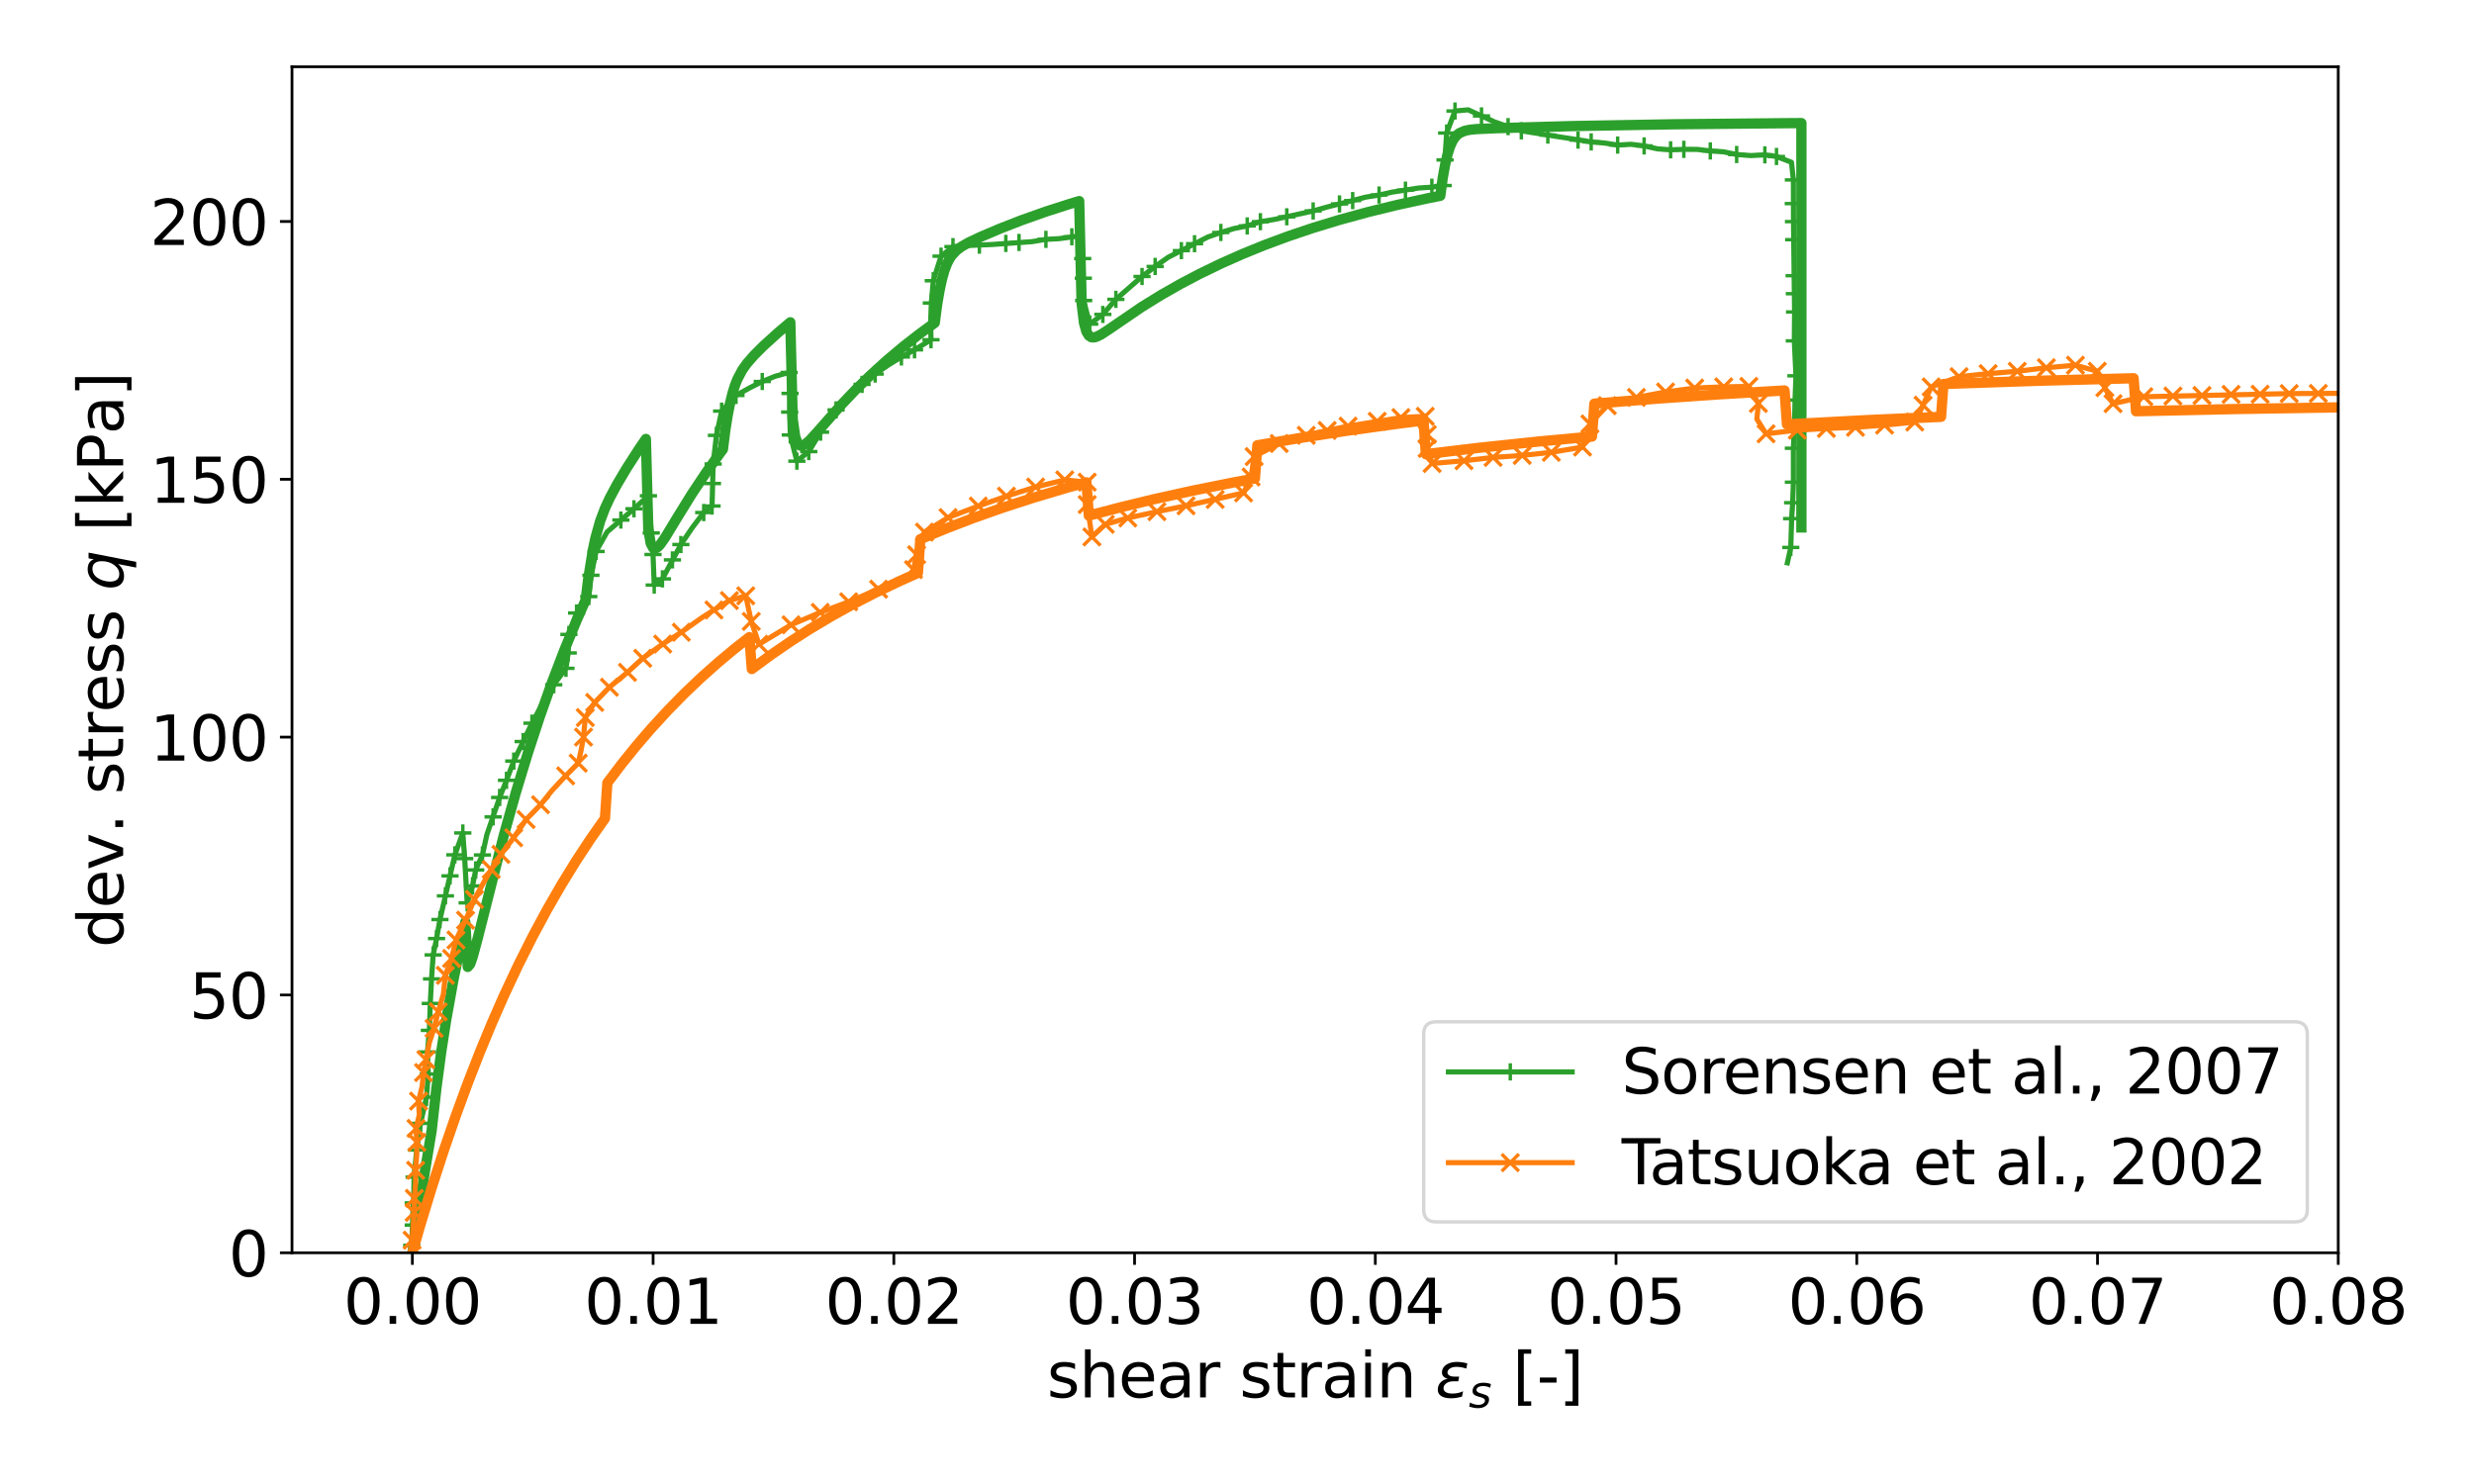<?xml version="1.0" encoding="utf-8" standalone="no"?>
<!DOCTYPE svg PUBLIC "-//W3C//DTD SVG 1.1//EN"
  "http://www.w3.org/Graphics/SVG/1.1/DTD/svg11.dtd">
<svg xmlns:xlink="http://www.w3.org/1999/xlink" width="720pt" height="432pt" viewBox="0 0 720 432" xmlns="http://www.w3.org/2000/svg" version="1.1">
 <defs>
  <style type="text/css">*{stroke-linejoin: round; stroke-linecap: butt}</style>
 </defs>
 <g id="figure_1">
  <g id="patch_1">
   <path d="M 0 432 
L 720 432 
L 720 0 
L 0 0 
z
" style="fill: #ffffff"/>
  </g>
  <g id="axes_1">
   <g id="patch_2">
    <path d="M 84.98 364.696 
L 680.49 364.696 
L 680.49 19.44 
L 84.98 19.44 
z
" style="fill: #ffffff"/>
   </g>
   <g id="matplotlib.axis_1">
    <g id="xtick_1">
     <g id="line2d_1">
      <defs>
       <path id="m14ef89c92b" d="M 0 0 
L 0 3.5 
" style="stroke: #000000; stroke-width: 0.8"/>
      </defs>
      <g>
       <use xlink:href="#m14ef89c92b" x="120.01" y="364.696" style="stroke: #000000; stroke-width: 0.8"/>
      </g>
     </g>
     <g id="text_1">
      <!-- 0.00 -->
      <g transform="translate(99.971 385.373) scale(0.18 -0.18)">
       <defs>
        <path id="DejaVuSans-30" d="M 2034 4250 
Q 1547 4250 1301 3770 
Q 1056 3291 1056 2328 
Q 1056 1369 1301 889 
Q 1547 409 2034 409 
Q 2525 409 2770 889 
Q 3016 1369 3016 2328 
Q 3016 3291 2770 3770 
Q 2525 4250 2034 4250 
z
M 2034 4750 
Q 2819 4750 3233 4129 
Q 3647 3509 3647 2328 
Q 3647 1150 3233 529 
Q 2819 -91 2034 -91 
Q 1250 -91 836 529 
Q 422 1150 422 2328 
Q 422 3509 836 4129 
Q 1250 4750 2034 4750 
z
" transform="scale(0.016)"/>
        <path id="DejaVuSans-2e" d="M 684 794 
L 1344 794 
L 1344 0 
L 684 0 
L 684 794 
z
" transform="scale(0.016)"/>
       </defs>
       <use xlink:href="#DejaVuSans-30"/>
       <use xlink:href="#DejaVuSans-2e" x="63.623"/>
       <use xlink:href="#DejaVuSans-30" x="95.41"/>
       <use xlink:href="#DejaVuSans-30" x="159.033"/>
      </g>
     </g>
    </g>
    <g id="xtick_2">
     <g id="line2d_2">
      <g>
       <use xlink:href="#m14ef89c92b" x="190.07" y="364.696" style="stroke: #000000; stroke-width: 0.8"/>
      </g>
     </g>
     <g id="text_2">
      <!-- 0.01 -->
      <g transform="translate(170.031 385.373) scale(0.18 -0.18)">
       <defs>
        <path id="DejaVuSans-31" d="M 794 531 
L 1825 531 
L 1825 4091 
L 703 3866 
L 703 4441 
L 1819 4666 
L 2450 4666 
L 2450 531 
L 3481 531 
L 3481 0 
L 794 0 
L 794 531 
z
" transform="scale(0.016)"/>
       </defs>
       <use xlink:href="#DejaVuSans-30"/>
       <use xlink:href="#DejaVuSans-2e" x="63.623"/>
       <use xlink:href="#DejaVuSans-30" x="95.41"/>
       <use xlink:href="#DejaVuSans-31" x="159.033"/>
      </g>
     </g>
    </g>
    <g id="xtick_3">
     <g id="line2d_3">
      <g>
       <use xlink:href="#m14ef89c92b" x="260.13" y="364.696" style="stroke: #000000; stroke-width: 0.8"/>
      </g>
     </g>
     <g id="text_3">
      <!-- 0.02 -->
      <g transform="translate(240.091 385.373) scale(0.18 -0.18)">
       <defs>
        <path id="DejaVuSans-32" d="M 1228 531 
L 3431 531 
L 3431 0 
L 469 0 
L 469 531 
Q 828 903 1448 1529 
Q 2069 2156 2228 2338 
Q 2531 2678 2651 2914 
Q 2772 3150 2772 3378 
Q 2772 3750 2511 3984 
Q 2250 4219 1831 4219 
Q 1534 4219 1204 4116 
Q 875 4013 500 3803 
L 500 4441 
Q 881 4594 1212 4672 
Q 1544 4750 1819 4750 
Q 2544 4750 2975 4387 
Q 3406 4025 3406 3419 
Q 3406 3131 3298 2873 
Q 3191 2616 2906 2266 
Q 2828 2175 2409 1742 
Q 1991 1309 1228 531 
z
" transform="scale(0.016)"/>
       </defs>
       <use xlink:href="#DejaVuSans-30"/>
       <use xlink:href="#DejaVuSans-2e" x="63.623"/>
       <use xlink:href="#DejaVuSans-30" x="95.41"/>
       <use xlink:href="#DejaVuSans-32" x="159.033"/>
      </g>
     </g>
    </g>
    <g id="xtick_4">
     <g id="line2d_4">
      <g>
       <use xlink:href="#m14ef89c92b" x="330.19" y="364.696" style="stroke: #000000; stroke-width: 0.8"/>
      </g>
     </g>
     <g id="text_4">
      <!-- 0.03 -->
      <g transform="translate(310.151 385.373) scale(0.18 -0.18)">
       <defs>
        <path id="DejaVuSans-33" d="M 2597 2516 
Q 3050 2419 3304 2112 
Q 3559 1806 3559 1356 
Q 3559 666 3084 287 
Q 2609 -91 1734 -91 
Q 1441 -91 1130 -33 
Q 819 25 488 141 
L 488 750 
Q 750 597 1062 519 
Q 1375 441 1716 441 
Q 2309 441 2620 675 
Q 2931 909 2931 1356 
Q 2931 1769 2642 2001 
Q 2353 2234 1838 2234 
L 1294 2234 
L 1294 2753 
L 1863 2753 
Q 2328 2753 2575 2939 
Q 2822 3125 2822 3475 
Q 2822 3834 2567 4026 
Q 2313 4219 1838 4219 
Q 1578 4219 1281 4162 
Q 984 4106 628 3988 
L 628 4550 
Q 988 4650 1302 4700 
Q 1616 4750 1894 4750 
Q 2613 4750 3031 4423 
Q 3450 4097 3450 3541 
Q 3450 3153 3228 2886 
Q 3006 2619 2597 2516 
z
" transform="scale(0.016)"/>
       </defs>
       <use xlink:href="#DejaVuSans-30"/>
       <use xlink:href="#DejaVuSans-2e" x="63.623"/>
       <use xlink:href="#DejaVuSans-30" x="95.41"/>
       <use xlink:href="#DejaVuSans-33" x="159.033"/>
      </g>
     </g>
    </g>
    <g id="xtick_5">
     <g id="line2d_5">
      <g>
       <use xlink:href="#m14ef89c92b" x="400.25" y="364.696" style="stroke: #000000; stroke-width: 0.8"/>
      </g>
     </g>
     <g id="text_5">
      <!-- 0.04 -->
      <g transform="translate(380.211 385.373) scale(0.18 -0.18)">
       <defs>
        <path id="DejaVuSans-34" d="M 2419 4116 
L 825 1625 
L 2419 1625 
L 2419 4116 
z
M 2253 4666 
L 3047 4666 
L 3047 1625 
L 3713 1625 
L 3713 1100 
L 3047 1100 
L 3047 0 
L 2419 0 
L 2419 1100 
L 313 1100 
L 313 1709 
L 2253 4666 
z
" transform="scale(0.016)"/>
       </defs>
       <use xlink:href="#DejaVuSans-30"/>
       <use xlink:href="#DejaVuSans-2e" x="63.623"/>
       <use xlink:href="#DejaVuSans-30" x="95.41"/>
       <use xlink:href="#DejaVuSans-34" x="159.033"/>
      </g>
     </g>
    </g>
    <g id="xtick_6">
     <g id="line2d_6">
      <g>
       <use xlink:href="#m14ef89c92b" x="470.31" y="364.696" style="stroke: #000000; stroke-width: 0.8"/>
      </g>
     </g>
     <g id="text_6">
      <!-- 0.05 -->
      <g transform="translate(450.271 385.373) scale(0.18 -0.18)">
       <defs>
        <path id="DejaVuSans-35" d="M 691 4666 
L 3169 4666 
L 3169 4134 
L 1269 4134 
L 1269 2991 
Q 1406 3038 1543 3061 
Q 1681 3084 1819 3084 
Q 2600 3084 3056 2656 
Q 3513 2228 3513 1497 
Q 3513 744 3044 326 
Q 2575 -91 1722 -91 
Q 1428 -91 1123 -41 
Q 819 9 494 109 
L 494 744 
Q 775 591 1075 516 
Q 1375 441 1709 441 
Q 2250 441 2565 725 
Q 2881 1009 2881 1497 
Q 2881 1984 2565 2268 
Q 2250 2553 1709 2553 
Q 1456 2553 1204 2497 
Q 953 2441 691 2322 
L 691 4666 
z
" transform="scale(0.016)"/>
       </defs>
       <use xlink:href="#DejaVuSans-30"/>
       <use xlink:href="#DejaVuSans-2e" x="63.623"/>
       <use xlink:href="#DejaVuSans-30" x="95.41"/>
       <use xlink:href="#DejaVuSans-35" x="159.033"/>
      </g>
     </g>
    </g>
    <g id="xtick_7">
     <g id="line2d_7">
      <g>
       <use xlink:href="#m14ef89c92b" x="540.37" y="364.696" style="stroke: #000000; stroke-width: 0.8"/>
      </g>
     </g>
     <g id="text_7">
      <!-- 0.06 -->
      <g transform="translate(520.331 385.373) scale(0.18 -0.18)">
       <defs>
        <path id="DejaVuSans-36" d="M 2113 2584 
Q 1688 2584 1439 2293 
Q 1191 2003 1191 1497 
Q 1191 994 1439 701 
Q 1688 409 2113 409 
Q 2538 409 2786 701 
Q 3034 994 3034 1497 
Q 3034 2003 2786 2293 
Q 2538 2584 2113 2584 
z
M 3366 4563 
L 3366 3988 
Q 3128 4100 2886 4159 
Q 2644 4219 2406 4219 
Q 1781 4219 1451 3797 
Q 1122 3375 1075 2522 
Q 1259 2794 1537 2939 
Q 1816 3084 2150 3084 
Q 2853 3084 3261 2657 
Q 3669 2231 3669 1497 
Q 3669 778 3244 343 
Q 2819 -91 2113 -91 
Q 1303 -91 875 529 
Q 447 1150 447 2328 
Q 447 3434 972 4092 
Q 1497 4750 2381 4750 
Q 2619 4750 2861 4703 
Q 3103 4656 3366 4563 
z
" transform="scale(0.016)"/>
       </defs>
       <use xlink:href="#DejaVuSans-30"/>
       <use xlink:href="#DejaVuSans-2e" x="63.623"/>
       <use xlink:href="#DejaVuSans-30" x="95.41"/>
       <use xlink:href="#DejaVuSans-36" x="159.033"/>
      </g>
     </g>
    </g>
    <g id="xtick_8">
     <g id="line2d_8">
      <g>
       <use xlink:href="#m14ef89c92b" x="610.43" y="364.696" style="stroke: #000000; stroke-width: 0.8"/>
      </g>
     </g>
     <g id="text_8">
      <!-- 0.07 -->
      <g transform="translate(590.391 385.373) scale(0.18 -0.18)">
       <defs>
        <path id="DejaVuSans-37" d="M 525 4666 
L 3525 4666 
L 3525 4397 
L 1831 0 
L 1172 0 
L 2766 4134 
L 525 4134 
L 525 4666 
z
" transform="scale(0.016)"/>
       </defs>
       <use xlink:href="#DejaVuSans-30"/>
       <use xlink:href="#DejaVuSans-2e" x="63.623"/>
       <use xlink:href="#DejaVuSans-30" x="95.41"/>
       <use xlink:href="#DejaVuSans-37" x="159.033"/>
      </g>
     </g>
    </g>
    <g id="xtick_9">
     <g id="line2d_9">
      <g>
       <use xlink:href="#m14ef89c92b" x="680.49" y="364.696" style="stroke: #000000; stroke-width: 0.8"/>
      </g>
     </g>
     <g id="text_9">
      <!-- 0.08 -->
      <g transform="translate(660.451 385.373) scale(0.18 -0.18)">
       <defs>
        <path id="DejaVuSans-38" d="M 2034 2216 
Q 1584 2216 1326 1975 
Q 1069 1734 1069 1313 
Q 1069 891 1326 650 
Q 1584 409 2034 409 
Q 2484 409 2743 651 
Q 3003 894 3003 1313 
Q 3003 1734 2745 1975 
Q 2488 2216 2034 2216 
z
M 1403 2484 
Q 997 2584 770 2862 
Q 544 3141 544 3541 
Q 544 4100 942 4425 
Q 1341 4750 2034 4750 
Q 2731 4750 3128 4425 
Q 3525 4100 3525 3541 
Q 3525 3141 3298 2862 
Q 3072 2584 2669 2484 
Q 3125 2378 3379 2068 
Q 3634 1759 3634 1313 
Q 3634 634 3220 271 
Q 2806 -91 2034 -91 
Q 1263 -91 848 271 
Q 434 634 434 1313 
Q 434 1759 690 2068 
Q 947 2378 1403 2484 
z
M 1172 3481 
Q 1172 3119 1398 2916 
Q 1625 2713 2034 2713 
Q 2441 2713 2670 2916 
Q 2900 3119 2900 3481 
Q 2900 3844 2670 4047 
Q 2441 4250 2034 4250 
Q 1625 4250 1398 4047 
Q 1172 3844 1172 3481 
z
" transform="scale(0.016)"/>
       </defs>
       <use xlink:href="#DejaVuSans-30"/>
       <use xlink:href="#DejaVuSans-2e" x="63.623"/>
       <use xlink:href="#DejaVuSans-30" x="95.41"/>
       <use xlink:href="#DejaVuSans-38" x="159.033"/>
      </g>
     </g>
    </g>
    <g id="text_10">
     <!-- shear strain $\epsilon_s$ [-] -->
     <g transform="translate(304.705 406.794) scale(0.18 -0.18)">
      <defs>
       <path id="DejaVuSans-73" d="M 2834 3397 
L 2834 2853 
Q 2591 2978 2328 3040 
Q 2066 3103 1784 3103 
Q 1356 3103 1142 2972 
Q 928 2841 928 2578 
Q 928 2378 1081 2264 
Q 1234 2150 1697 2047 
L 1894 2003 
Q 2506 1872 2764 1633 
Q 3022 1394 3022 966 
Q 3022 478 2636 193 
Q 2250 -91 1575 -91 
Q 1294 -91 989 -36 
Q 684 19 347 128 
L 347 722 
Q 666 556 975 473 
Q 1284 391 1588 391 
Q 1994 391 2212 530 
Q 2431 669 2431 922 
Q 2431 1156 2273 1281 
Q 2116 1406 1581 1522 
L 1381 1569 
Q 847 1681 609 1914 
Q 372 2147 372 2553 
Q 372 3047 722 3315 
Q 1072 3584 1716 3584 
Q 2034 3584 2315 3537 
Q 2597 3491 2834 3397 
z
" transform="scale(0.016)"/>
       <path id="DejaVuSans-68" d="M 3513 2113 
L 3513 0 
L 2938 0 
L 2938 2094 
Q 2938 2591 2744 2837 
Q 2550 3084 2163 3084 
Q 1697 3084 1428 2787 
Q 1159 2491 1159 1978 
L 1159 0 
L 581 0 
L 581 4863 
L 1159 4863 
L 1159 2956 
Q 1366 3272 1645 3428 
Q 1925 3584 2291 3584 
Q 2894 3584 3203 3211 
Q 3513 2838 3513 2113 
z
" transform="scale(0.016)"/>
       <path id="DejaVuSans-65" d="M 3597 1894 
L 3597 1613 
L 953 1613 
Q 991 1019 1311 708 
Q 1631 397 2203 397 
Q 2534 397 2845 478 
Q 3156 559 3463 722 
L 3463 178 
Q 3153 47 2828 -22 
Q 2503 -91 2169 -91 
Q 1331 -91 842 396 
Q 353 884 353 1716 
Q 353 2575 817 3079 
Q 1281 3584 2069 3584 
Q 2775 3584 3186 3129 
Q 3597 2675 3597 1894 
z
M 3022 2063 
Q 3016 2534 2758 2815 
Q 2500 3097 2075 3097 
Q 1594 3097 1305 2825 
Q 1016 2553 972 2059 
L 3022 2063 
z
" transform="scale(0.016)"/>
       <path id="DejaVuSans-61" d="M 2194 1759 
Q 1497 1759 1228 1600 
Q 959 1441 959 1056 
Q 959 750 1161 570 
Q 1363 391 1709 391 
Q 2188 391 2477 730 
Q 2766 1069 2766 1631 
L 2766 1759 
L 2194 1759 
z
M 3341 1997 
L 3341 0 
L 2766 0 
L 2766 531 
Q 2569 213 2275 61 
Q 1981 -91 1556 -91 
Q 1019 -91 701 211 
Q 384 513 384 1019 
Q 384 1609 779 1909 
Q 1175 2209 1959 2209 
L 2766 2209 
L 2766 2266 
Q 2766 2663 2505 2880 
Q 2244 3097 1772 3097 
Q 1472 3097 1187 3025 
Q 903 2953 641 2809 
L 641 3341 
Q 956 3463 1253 3523 
Q 1550 3584 1831 3584 
Q 2591 3584 2966 3190 
Q 3341 2797 3341 1997 
z
" transform="scale(0.016)"/>
       <path id="DejaVuSans-72" d="M 2631 2963 
Q 2534 3019 2420 3045 
Q 2306 3072 2169 3072 
Q 1681 3072 1420 2755 
Q 1159 2438 1159 1844 
L 1159 0 
L 581 0 
L 581 3500 
L 1159 3500 
L 1159 2956 
Q 1341 3275 1631 3429 
Q 1922 3584 2338 3584 
Q 2397 3584 2469 3576 
Q 2541 3569 2628 3553 
L 2631 2963 
z
" transform="scale(0.016)"/>
       <path id="DejaVuSans-20" transform="scale(0.016)"/>
       <path id="DejaVuSans-74" d="M 1172 4494 
L 1172 3500 
L 2356 3500 
L 2356 3053 
L 1172 3053 
L 1172 1153 
Q 1172 725 1289 603 
Q 1406 481 1766 481 
L 2356 481 
L 2356 0 
L 1766 0 
Q 1100 0 847 248 
Q 594 497 594 1153 
L 594 3053 
L 172 3053 
L 172 3500 
L 594 3500 
L 594 4494 
L 1172 4494 
z
" transform="scale(0.016)"/>
       <path id="DejaVuSans-69" d="M 603 3500 
L 1178 3500 
L 1178 0 
L 603 0 
L 603 3500 
z
M 603 4863 
L 1178 4863 
L 1178 4134 
L 603 4134 
L 603 4863 
z
" transform="scale(0.016)"/>
       <path id="DejaVuSans-6e" d="M 3513 2113 
L 3513 0 
L 2938 0 
L 2938 2094 
Q 2938 2591 2744 2837 
Q 2550 3084 2163 3084 
Q 1697 3084 1428 2787 
Q 1159 2491 1159 1978 
L 1159 0 
L 581 0 
L 581 3500 
L 1159 3500 
L 1159 2956 
Q 1366 3272 1645 3428 
Q 1925 3584 2291 3584 
Q 2894 3584 3203 3211 
Q 3513 2838 3513 2113 
z
" transform="scale(0.016)"/>
       <path id="DejaVuSans-Oblique-3b5" d="M 1263 1888 
Q 925 1963 778 2166 
Q 669 2309 669 2503 
Q 669 3034 1175 3344 
Q 1575 3588 2188 3588 
Q 2425 3588 2684 3550 
Q 2944 3513 3234 3438 
L 3134 2916 
Q 2847 3006 2606 3047 
Q 2359 3088 2138 3088 
Q 1766 3088 1522 2944 
Q 1228 2772 1228 2522 
Q 1228 2356 1381 2241 
Q 1563 2103 1925 2103 
L 2409 2103 
L 2319 1628 
L 1856 1628 
Q 1425 1628 1172 1469 
Q 828 1253 828 916 
Q 828 703 1013 563 
Q 1244 388 1716 388 
Q 2006 388 2284 444 
Q 2563 503 2806 619 
L 2700 84 
Q 2403 -3 2131 -47 
Q 1859 -91 1609 -91 
Q 866 -91 516 194 
Q 250 413 250 781 
Q 250 1278 600 1584 
Q 859 1813 1263 1888 
z
" transform="scale(0.016)"/>
       <path id="DejaVuSans-Oblique-73" d="M 3200 3397 
L 3091 2853 
Q 2863 2978 2609 3040 
Q 2356 3103 2088 3103 
Q 1634 3103 1373 2948 
Q 1113 2794 1113 2528 
Q 1113 2219 1719 2053 
Q 1766 2041 1788 2034 
L 1972 1978 
Q 2547 1819 2739 1644 
Q 2931 1469 2931 1166 
Q 2931 609 2489 259 
Q 2047 -91 1331 -91 
Q 1053 -91 747 -37 
Q 441 16 72 128 
L 184 722 
Q 500 559 806 475 
Q 1113 391 1394 391 
Q 1816 391 2080 572 
Q 2344 753 2344 1031 
Q 2344 1331 1650 1516 
L 1591 1531 
L 1394 1581 
Q 956 1697 753 1886 
Q 550 2075 550 2369 
Q 550 2928 970 3256 
Q 1391 3584 2113 3584 
Q 2397 3584 2667 3537 
Q 2938 3491 3200 3397 
z
" transform="scale(0.016)"/>
       <path id="DejaVuSans-5b" d="M 550 4863 
L 1875 4863 
L 1875 4416 
L 1125 4416 
L 1125 -397 
L 1875 -397 
L 1875 -844 
L 550 -844 
L 550 4863 
z
" transform="scale(0.016)"/>
       <path id="DejaVuSans-2d" d="M 313 2009 
L 1997 2009 
L 1997 1497 
L 313 1497 
L 313 2009 
z
" transform="scale(0.016)"/>
       <path id="DejaVuSans-5d" d="M 1947 4863 
L 1947 -844 
L 622 -844 
L 622 -397 
L 1369 -397 
L 1369 4416 
L 622 4416 
L 622 4863 
L 1947 4863 
z
" transform="scale(0.016)"/>
      </defs>
      <use xlink:href="#DejaVuSans-73" transform="translate(0 0.016)"/>
      <use xlink:href="#DejaVuSans-68" transform="translate(52.1 0.016)"/>
      <use xlink:href="#DejaVuSans-65" transform="translate(115.479 0.016)"/>
      <use xlink:href="#DejaVuSans-61" transform="translate(177.002 0.016)"/>
      <use xlink:href="#DejaVuSans-72" transform="translate(238.281 0.016)"/>
      <use xlink:href="#DejaVuSans-20" transform="translate(279.395 0.016)"/>
      <use xlink:href="#DejaVuSans-73" transform="translate(311.182 0.016)"/>
      <use xlink:href="#DejaVuSans-74" transform="translate(363.281 0.016)"/>
      <use xlink:href="#DejaVuSans-72" transform="translate(402.49 0.016)"/>
      <use xlink:href="#DejaVuSans-61" transform="translate(443.604 0.016)"/>
      <use xlink:href="#DejaVuSans-69" transform="translate(504.883 0.016)"/>
      <use xlink:href="#DejaVuSans-6e" transform="translate(532.666 0.016)"/>
      <use xlink:href="#DejaVuSans-20" transform="translate(596.045 0.016)"/>
      <use xlink:href="#DejaVuSans-Oblique-3b5" transform="translate(627.832 0.016)"/>
      <use xlink:href="#DejaVuSans-Oblique-73" transform="translate(681.885 -16.391) scale(0.7)"/>
      <use xlink:href="#DejaVuSans-20" transform="translate(721.089 0.016)"/>
      <use xlink:href="#DejaVuSans-5b" transform="translate(752.876 0.016)"/>
      <use xlink:href="#DejaVuSans-2d" transform="translate(791.89 0.016)"/>
      <use xlink:href="#DejaVuSans-5d" transform="translate(827.974 0.016)"/>
     </g>
    </g>
   </g>
   <g id="matplotlib.axis_2">
    <g id="ytick_1">
     <g id="line2d_10">
      <defs>
       <path id="mef599b28e9" d="M 0 0 
L -3.5 0 
" style="stroke: #000000; stroke-width: 0.8"/>
      </defs>
      <g>
       <use xlink:href="#mef599b28e9" x="84.98" y="364.696" style="stroke: #000000; stroke-width: 0.8"/>
      </g>
     </g>
     <g id="text_11">
      <!-- 0 -->
      <g transform="translate(66.528 371.535) scale(0.18 -0.18)">
       <use xlink:href="#DejaVuSans-30"/>
      </g>
     </g>
    </g>
    <g id="ytick_2">
     <g id="line2d_11">
      <g>
       <use xlink:href="#mef599b28e9" x="84.98" y="289.64" style="stroke: #000000; stroke-width: 0.8"/>
      </g>
     </g>
     <g id="text_12">
      <!-- 50 -->
      <g transform="translate(55.075 296.479) scale(0.18 -0.18)">
       <use xlink:href="#DejaVuSans-35"/>
       <use xlink:href="#DejaVuSans-30" x="63.623"/>
      </g>
     </g>
    </g>
    <g id="ytick_3">
     <g id="line2d_12">
      <g>
       <use xlink:href="#mef599b28e9" x="84.98" y="214.585" style="stroke: #000000; stroke-width: 0.8"/>
      </g>
     </g>
     <g id="text_13">
      <!-- 100 -->
      <g transform="translate(43.623 221.423) scale(0.18 -0.18)">
       <use xlink:href="#DejaVuSans-31"/>
       <use xlink:href="#DejaVuSans-30" x="63.623"/>
       <use xlink:href="#DejaVuSans-30" x="127.246"/>
      </g>
     </g>
    </g>
    <g id="ytick_4">
     <g id="line2d_13">
      <g>
       <use xlink:href="#mef599b28e9" x="84.98" y="139.529" style="stroke: #000000; stroke-width: 0.8"/>
      </g>
     </g>
     <g id="text_14">
      <!-- 150 -->
      <g transform="translate(43.623 146.368) scale(0.18 -0.18)">
       <use xlink:href="#DejaVuSans-31"/>
       <use xlink:href="#DejaVuSans-35" x="63.623"/>
       <use xlink:href="#DejaVuSans-30" x="127.246"/>
      </g>
     </g>
    </g>
    <g id="ytick_5">
     <g id="line2d_14">
      <g>
       <use xlink:href="#mef599b28e9" x="84.98" y="64.473" style="stroke: #000000; stroke-width: 0.8"/>
      </g>
     </g>
     <g id="text_15">
      <!-- 200 -->
      <g transform="translate(43.623 71.312) scale(0.18 -0.18)">
       <use xlink:href="#DejaVuSans-32"/>
       <use xlink:href="#DejaVuSans-30" x="63.623"/>
       <use xlink:href="#DejaVuSans-30" x="127.246"/>
      </g>
     </g>
    </g>
    <g id="text_16">
     <!-- dev. stress $q$ [kPa] -->
     <g transform="translate(35.843 275.858) rotate(-90) scale(0.18 -0.18)">
      <defs>
       <path id="DejaVuSans-64" d="M 2906 2969 
L 2906 4863 
L 3481 4863 
L 3481 0 
L 2906 0 
L 2906 525 
Q 2725 213 2448 61 
Q 2172 -91 1784 -91 
Q 1150 -91 751 415 
Q 353 922 353 1747 
Q 353 2572 751 3078 
Q 1150 3584 1784 3584 
Q 2172 3584 2448 3432 
Q 2725 3281 2906 2969 
z
M 947 1747 
Q 947 1113 1208 752 
Q 1469 391 1925 391 
Q 2381 391 2643 752 
Q 2906 1113 2906 1747 
Q 2906 2381 2643 2742 
Q 2381 3103 1925 3103 
Q 1469 3103 1208 2742 
Q 947 2381 947 1747 
z
" transform="scale(0.016)"/>
       <path id="DejaVuSans-76" d="M 191 3500 
L 800 3500 
L 1894 563 
L 2988 3500 
L 3597 3500 
L 2284 0 
L 1503 0 
L 191 3500 
z
" transform="scale(0.016)"/>
       <path id="DejaVuSans-Oblique-71" d="M 2669 525 
Q 2438 222 2123 65 
Q 1809 -91 1428 -91 
Q 897 -91 595 267 
Q 294 625 294 1253 
Q 294 1759 480 2231 
Q 666 2703 1013 3078 
Q 1238 3322 1530 3453 
Q 1822 3584 2144 3584 
Q 2531 3584 2781 3431 
Q 3031 3278 3144 2969 
L 3244 3494 
L 3822 3494 
L 2888 -1319 
L 2309 -1319 
L 2669 525 
z
M 891 1338 
Q 891 875 1084 633 
Q 1278 391 1644 391 
Q 2188 391 2572 911 
Q 2956 1431 2956 2175 
Q 2956 2625 2757 2864 
Q 2559 3103 2188 3103 
Q 1916 3103 1684 2976 
Q 1453 2850 1281 2606 
Q 1100 2350 995 2006 
Q 891 1663 891 1338 
z
" transform="scale(0.016)"/>
       <path id="DejaVuSans-6b" d="M 581 4863 
L 1159 4863 
L 1159 1991 
L 2875 3500 
L 3609 3500 
L 1753 1863 
L 3688 0 
L 2938 0 
L 1159 1709 
L 1159 0 
L 581 0 
L 581 4863 
z
" transform="scale(0.016)"/>
       <path id="DejaVuSans-50" d="M 1259 4147 
L 1259 2394 
L 2053 2394 
Q 2494 2394 2734 2622 
Q 2975 2850 2975 3272 
Q 2975 3691 2734 3919 
Q 2494 4147 2053 4147 
L 1259 4147 
z
M 628 4666 
L 2053 4666 
Q 2838 4666 3239 4311 
Q 3641 3956 3641 3272 
Q 3641 2581 3239 2228 
Q 2838 1875 2053 1875 
L 1259 1875 
L 1259 0 
L 628 0 
L 628 4666 
z
" transform="scale(0.016)"/>
      </defs>
      <use xlink:href="#DejaVuSans-64" transform="translate(0 0.016)"/>
      <use xlink:href="#DejaVuSans-65" transform="translate(63.477 0.016)"/>
      <use xlink:href="#DejaVuSans-76" transform="translate(125 0.016)"/>
      <use xlink:href="#DejaVuSans-2e" transform="translate(184.18 0.016)"/>
      <use xlink:href="#DejaVuSans-20" transform="translate(215.967 0.016)"/>
      <use xlink:href="#DejaVuSans-73" transform="translate(247.754 0.016)"/>
      <use xlink:href="#DejaVuSans-74" transform="translate(299.854 0.016)"/>
      <use xlink:href="#DejaVuSans-72" transform="translate(339.062 0.016)"/>
      <use xlink:href="#DejaVuSans-65" transform="translate(380.176 0.016)"/>
      <use xlink:href="#DejaVuSans-73" transform="translate(441.699 0.016)"/>
      <use xlink:href="#DejaVuSans-73" transform="translate(493.799 0.016)"/>
      <use xlink:href="#DejaVuSans-20" transform="translate(545.898 0.016)"/>
      <use xlink:href="#DejaVuSans-Oblique-71" transform="translate(577.686 0.016)"/>
      <use xlink:href="#DejaVuSans-20" transform="translate(641.162 0.016)"/>
      <use xlink:href="#DejaVuSans-5b" transform="translate(672.949 0.016)"/>
      <use xlink:href="#DejaVuSans-6b" transform="translate(711.963 0.016)"/>
      <use xlink:href="#DejaVuSans-50" transform="translate(769.873 0.016)"/>
      <use xlink:href="#DejaVuSans-61" transform="translate(830.176 0.016)"/>
      <use xlink:href="#DejaVuSans-5d" transform="translate(891.455 0.016)"/>
     </g>
    </g>
   </g>
   <g id="line2d_15">
    <path d="M 119.825 362.497 
L 120.261 350.176 
L 120.27 356.625 
L 120.515 342.656 
L 121.261 334.763 
L 122.381 327.02 
L 124.125 319.398 
L 124.64 312.655 
L 124.407 306.24 
L 124.957 299.936 
L 125.224 292.103 
L 125.585 284.968 
L 126.061 277.981 
L 127.054 273.217 
L 128.037 267.682 
L 132.377 248.855 
L 134.688 242.483 
L 135.238 249.937 
L 135.958 262.832 
L 137.524 257.904 
L 138.433 253.24 
L 140.405 248.886 
L 141.676 243.02 
L 145.408 232.139 
L 147.403 227.161 
L 149.523 221.557 
L 154.813 210.519 
L 157.721 205.078 
L 161.151 199.331 
L 164.712 194.554 
L 165.354 190.078 
L 165.568 184.682 
L 167.803 178.446 
L 171.354 173.666 
L 171.979 167.455 
L 173.475 160.528 
L 176.667 154.861 
L 184.499 148.106 
L 188.71 144.322 
L 190.046 161.413 
L 190.394 170.321 
L 192.79 168.509 
L 198.151 158.519 
L 201.531 153.531 
L 204.803 149.211 
L 207.229 147.311 
L 207.548 135.069 
L 208.499 126.743 
L 210.015 119.682 
L 214.189 115.124 
L 218.108 112.942 
L 221.837 111.048 
L 225.666 109.511 
L 229.665 108.425 
L 229.924 114.528 
L 229.815 119.965 
L 229.994 126.617 
L 231.91 134.252 
L 235.375 131.465 
L 238.805 125.797 
L 243.322 119.337 
L 247.071 115.001 
L 254.694 108.887 
L 258.511 106.264 
L 262.331 103.901 
L 266.154 101.841 
L 270.946 98.901 
L 270.838 93.902 
L 271.04 88.215 
L 271.61 81.725 
L 273.873 74.575 
L 277.338 71.793 
L 281.183 71.489 
L 288.875 71.164 
L 300.409 70.34 
L 304.389 69.675 
L 308.212 69.478 
L 314.615 68.608 
L 315.098 75.256 
L 315.377 87.485 
L 317.139 94.34 
L 320.953 91.521 
L 324.749 87.142 
L 332.365 80.486 
L 336.178 77.56 
L 339.994 74.893 
L 351.468 69.018 
L 355.3 67.674 
L 359.134 66.525 
L 362.973 65.766 
L 366.807 64.53 
L 370.647 63.923 
L 382.161 61.408 
L 385.997 60.324 
L 397.506 57.376 
L 401.346 56.769 
L 405.184 55.923 
L 412.866 54.731 
L 416.711 54.492 
L 420.009 54.013 
L 421.012 38.724 
L 423.442 32.314 
L 427.286 31.967 
L 435.025 35.522 
L 438.889 36.867 
L 442.752 38.081 
L 450.462 39.316 
L 463.08 41.312 
L 467.008 41.643 
L 470.787 42.228 
L 474.633 42.002 
L 478.486 42.477 
L 482.345 43.324 
L 486.196 43.609 
L 490.043 43.475 
L 493.891 43.482 
L 497.745 43.937 
L 501.596 44.194 
L 505.414 44.977 
L 509.55 45.289 
L 513.623 45.082 
L 517.004 45.554 
L 521.363 47.241 
L 521.927 52.377 
L 521.954 64.519 
L 522.27 90.823 
L 522.196 99.221 
L 522.667 109.401 
L 522.402 116.468 
L 522.282 122.695 
L 521.92 130.492 
L 521.926 140.366 
L 521.711 146.337 
L 521.416 150.967 
L 521.167 159.362 
L 520.171 163.845 
L 520.171 163.845 
" clip-path="url(#p4f2ab54805)" style="fill: none; stroke: #2ca02c; stroke-width: 1.5; stroke-linecap: square"/>
    <defs>
     <path id="m14a9d33b5e" d="M -2.5 0 
L 2.5 0 
M 0 2.5 
L 0 -2.5 
" style="stroke: #2ca02c"/>
    </defs>
    <g clip-path="url(#p4f2ab54805)">
     <use xlink:href="#m14a9d33b5e" x="119.825" y="362.497" style="fill: #2ca02c; stroke: #2ca02c"/>
     <use xlink:href="#m14a9d33b5e" x="120.261" y="350.176" style="fill: #2ca02c; stroke: #2ca02c"/>
     <use xlink:href="#m14a9d33b5e" x="120.27" y="356.625" style="fill: #2ca02c; stroke: #2ca02c"/>
     <use xlink:href="#m14a9d33b5e" x="120.515" y="342.656" style="fill: #2ca02c; stroke: #2ca02c"/>
     <use xlink:href="#m14a9d33b5e" x="121.261" y="334.763" style="fill: #2ca02c; stroke: #2ca02c"/>
     <use xlink:href="#m14a9d33b5e" x="122.381" y="327.02" style="fill: #2ca02c; stroke: #2ca02c"/>
     <use xlink:href="#m14a9d33b5e" x="124.125" y="319.398" style="fill: #2ca02c; stroke: #2ca02c"/>
     <use xlink:href="#m14a9d33b5e" x="124.64" y="312.655" style="fill: #2ca02c; stroke: #2ca02c"/>
     <use xlink:href="#m14a9d33b5e" x="124.407" y="306.24" style="fill: #2ca02c; stroke: #2ca02c"/>
     <use xlink:href="#m14a9d33b5e" x="124.957" y="299.936" style="fill: #2ca02c; stroke: #2ca02c"/>
     <use xlink:href="#m14a9d33b5e" x="125.224" y="292.103" style="fill: #2ca02c; stroke: #2ca02c"/>
     <use xlink:href="#m14a9d33b5e" x="125.585" y="284.968" style="fill: #2ca02c; stroke: #2ca02c"/>
     <use xlink:href="#m14a9d33b5e" x="126.061" y="277.981" style="fill: #2ca02c; stroke: #2ca02c"/>
     <use xlink:href="#m14a9d33b5e" x="127.054" y="273.217" style="fill: #2ca02c; stroke: #2ca02c"/>
     <use xlink:href="#m14a9d33b5e" x="128.037" y="267.682" style="fill: #2ca02c; stroke: #2ca02c"/>
     <use xlink:href="#m14a9d33b5e" x="129.633" y="260.786" style="fill: #2ca02c; stroke: #2ca02c"/>
     <use xlink:href="#m14a9d33b5e" x="130.974" y="254.97" style="fill: #2ca02c; stroke: #2ca02c"/>
     <use xlink:href="#m14a9d33b5e" x="132.377" y="248.855" style="fill: #2ca02c; stroke: #2ca02c"/>
     <use xlink:href="#m14a9d33b5e" x="134.688" y="242.483" style="fill: #2ca02c; stroke: #2ca02c"/>
     <use xlink:href="#m14a9d33b5e" x="135.238" y="249.937" style="fill: #2ca02c; stroke: #2ca02c"/>
     <use xlink:href="#m14a9d33b5e" x="135.958" y="262.832" style="fill: #2ca02c; stroke: #2ca02c"/>
     <use xlink:href="#m14a9d33b5e" x="137.524" y="257.904" style="fill: #2ca02c; stroke: #2ca02c"/>
     <use xlink:href="#m14a9d33b5e" x="138.433" y="253.24" style="fill: #2ca02c; stroke: #2ca02c"/>
     <use xlink:href="#m14a9d33b5e" x="140.405" y="248.886" style="fill: #2ca02c; stroke: #2ca02c"/>
     <use xlink:href="#m14a9d33b5e" x="143.508" y="237.803" style="fill: #2ca02c; stroke: #2ca02c"/>
     <use xlink:href="#m14a9d33b5e" x="145.408" y="232.139" style="fill: #2ca02c; stroke: #2ca02c"/>
     <use xlink:href="#m14a9d33b5e" x="147.403" y="227.161" style="fill: #2ca02c; stroke: #2ca02c"/>
     <use xlink:href="#m14a9d33b5e" x="149.523" y="221.557" style="fill: #2ca02c; stroke: #2ca02c"/>
     <use xlink:href="#m14a9d33b5e" x="152.253" y="215.863" style="fill: #2ca02c; stroke: #2ca02c"/>
     <use xlink:href="#m14a9d33b5e" x="154.813" y="210.519" style="fill: #2ca02c; stroke: #2ca02c"/>
     <use xlink:href="#m14a9d33b5e" x="161.151" y="199.331" style="fill: #2ca02c; stroke: #2ca02c"/>
     <use xlink:href="#m14a9d33b5e" x="164.712" y="194.554" style="fill: #2ca02c; stroke: #2ca02c"/>
     <use xlink:href="#m14a9d33b5e" x="165.354" y="190.078" style="fill: #2ca02c; stroke: #2ca02c"/>
     <use xlink:href="#m14a9d33b5e" x="165.568" y="184.682" style="fill: #2ca02c; stroke: #2ca02c"/>
     <use xlink:href="#m14a9d33b5e" x="167.803" y="178.446" style="fill: #2ca02c; stroke: #2ca02c"/>
     <use xlink:href="#m14a9d33b5e" x="171.354" y="173.666" style="fill: #2ca02c; stroke: #2ca02c"/>
     <use xlink:href="#m14a9d33b5e" x="171.979" y="167.455" style="fill: #2ca02c; stroke: #2ca02c"/>
     <use xlink:href="#m14a9d33b5e" x="173.475" y="160.528" style="fill: #2ca02c; stroke: #2ca02c"/>
     <use xlink:href="#m14a9d33b5e" x="180.691" y="151.39" style="fill: #2ca02c; stroke: #2ca02c"/>
     <use xlink:href="#m14a9d33b5e" x="184.499" y="148.106" style="fill: #2ca02c; stroke: #2ca02c"/>
     <use xlink:href="#m14a9d33b5e" x="188.71" y="144.322" style="fill: #2ca02c; stroke: #2ca02c"/>
     <use xlink:href="#m14a9d33b5e" x="189.531" y="155.162" style="fill: #2ca02c; stroke: #2ca02c"/>
     <use xlink:href="#m14a9d33b5e" x="190.046" y="161.413" style="fill: #2ca02c; stroke: #2ca02c"/>
     <use xlink:href="#m14a9d33b5e" x="190.394" y="170.321" style="fill: #2ca02c; stroke: #2ca02c"/>
     <use xlink:href="#m14a9d33b5e" x="192.79" y="168.509" style="fill: #2ca02c; stroke: #2ca02c"/>
     <use xlink:href="#m14a9d33b5e" x="195.7" y="162.994" style="fill: #2ca02c; stroke: #2ca02c"/>
     <use xlink:href="#m14a9d33b5e" x="198.151" y="158.519" style="fill: #2ca02c; stroke: #2ca02c"/>
     <use xlink:href="#m14a9d33b5e" x="204.803" y="149.211" style="fill: #2ca02c; stroke: #2ca02c"/>
     <use xlink:href="#m14a9d33b5e" x="207.229" y="147.311" style="fill: #2ca02c; stroke: #2ca02c"/>
     <use xlink:href="#m14a9d33b5e" x="207.343" y="140.748" style="fill: #2ca02c; stroke: #2ca02c"/>
     <use xlink:href="#m14a9d33b5e" x="207.548" y="135.069" style="fill: #2ca02c; stroke: #2ca02c"/>
     <use xlink:href="#m14a9d33b5e" x="208.499" y="126.743" style="fill: #2ca02c; stroke: #2ca02c"/>
     <use xlink:href="#m14a9d33b5e" x="210.015" y="119.682" style="fill: #2ca02c; stroke: #2ca02c"/>
     <use xlink:href="#m14a9d33b5e" x="214.189" y="115.124" style="fill: #2ca02c; stroke: #2ca02c"/>
     <use xlink:href="#m14a9d33b5e" x="221.837" y="111.048" style="fill: #2ca02c; stroke: #2ca02c"/>
     <use xlink:href="#m14a9d33b5e" x="229.665" y="108.425" style="fill: #2ca02c; stroke: #2ca02c"/>
     <use xlink:href="#m14a9d33b5e" x="229.924" y="114.528" style="fill: #2ca02c; stroke: #2ca02c"/>
     <use xlink:href="#m14a9d33b5e" x="229.815" y="119.965" style="fill: #2ca02c; stroke: #2ca02c"/>
     <use xlink:href="#m14a9d33b5e" x="229.994" y="126.617" style="fill: #2ca02c; stroke: #2ca02c"/>
     <use xlink:href="#m14a9d33b5e" x="231.91" y="134.252" style="fill: #2ca02c; stroke: #2ca02c"/>
     <use xlink:href="#m14a9d33b5e" x="235.375" y="131.465" style="fill: #2ca02c; stroke: #2ca02c"/>
     <use xlink:href="#m14a9d33b5e" x="238.805" y="125.797" style="fill: #2ca02c; stroke: #2ca02c"/>
     <use xlink:href="#m14a9d33b5e" x="243.322" y="119.337" style="fill: #2ca02c; stroke: #2ca02c"/>
     <use xlink:href="#m14a9d33b5e" x="250.882" y="111.9" style="fill: #2ca02c; stroke: #2ca02c"/>
     <use xlink:href="#m14a9d33b5e" x="254.694" y="108.887" style="fill: #2ca02c; stroke: #2ca02c"/>
     <use xlink:href="#m14a9d33b5e" x="262.331" y="103.901" style="fill: #2ca02c; stroke: #2ca02c"/>
     <use xlink:href="#m14a9d33b5e" x="266.154" y="101.841" style="fill: #2ca02c; stroke: #2ca02c"/>
     <use xlink:href="#m14a9d33b5e" x="270.946" y="98.901" style="fill: #2ca02c; stroke: #2ca02c"/>
     <use xlink:href="#m14a9d33b5e" x="271.04" y="88.215" style="fill: #2ca02c; stroke: #2ca02c"/>
     <use xlink:href="#m14a9d33b5e" x="271.61" y="81.725" style="fill: #2ca02c; stroke: #2ca02c"/>
     <use xlink:href="#m14a9d33b5e" x="273.873" y="74.575" style="fill: #2ca02c; stroke: #2ca02c"/>
     <use xlink:href="#m14a9d33b5e" x="277.338" y="71.793" style="fill: #2ca02c; stroke: #2ca02c"/>
     <use xlink:href="#m14a9d33b5e" x="285.029" y="71.359" style="fill: #2ca02c; stroke: #2ca02c"/>
     <use xlink:href="#m14a9d33b5e" x="292.719" y="70.861" style="fill: #2ca02c; stroke: #2ca02c"/>
     <use xlink:href="#m14a9d33b5e" x="296.564" y="70.579" style="fill: #2ca02c; stroke: #2ca02c"/>
     <use xlink:href="#m14a9d33b5e" x="304.389" y="69.675" style="fill: #2ca02c; stroke: #2ca02c"/>
     <use xlink:href="#m14a9d33b5e" x="311.937" y="68.933" style="fill: #2ca02c; stroke: #2ca02c"/>
     <use xlink:href="#m14a9d33b5e" x="315.098" y="75.256" style="fill: #2ca02c; stroke: #2ca02c"/>
     <use xlink:href="#m14a9d33b5e" x="315.275" y="80.991" style="fill: #2ca02c; stroke: #2ca02c"/>
     <use xlink:href="#m14a9d33b5e" x="315.377" y="87.485" style="fill: #2ca02c; stroke: #2ca02c"/>
     <use xlink:href="#m14a9d33b5e" x="317.139" y="94.34" style="fill: #2ca02c; stroke: #2ca02c"/>
     <use xlink:href="#m14a9d33b5e" x="320.953" y="91.521" style="fill: #2ca02c; stroke: #2ca02c"/>
     <use xlink:href="#m14a9d33b5e" x="324.749" y="87.142" style="fill: #2ca02c; stroke: #2ca02c"/>
     <use xlink:href="#m14a9d33b5e" x="332.365" y="80.486" style="fill: #2ca02c; stroke: #2ca02c"/>
     <use xlink:href="#m14a9d33b5e" x="336.178" y="77.56" style="fill: #2ca02c; stroke: #2ca02c"/>
     <use xlink:href="#m14a9d33b5e" x="343.819" y="72.963" style="fill: #2ca02c; stroke: #2ca02c"/>
     <use xlink:href="#m14a9d33b5e" x="347.643" y="70.947" style="fill: #2ca02c; stroke: #2ca02c"/>
     <use xlink:href="#m14a9d33b5e" x="355.3" y="67.674" style="fill: #2ca02c; stroke: #2ca02c"/>
     <use xlink:href="#m14a9d33b5e" x="362.973" y="65.766" style="fill: #2ca02c; stroke: #2ca02c"/>
     <use xlink:href="#m14a9d33b5e" x="366.807" y="64.53" style="fill: #2ca02c; stroke: #2ca02c"/>
     <use xlink:href="#m14a9d33b5e" x="374.486" y="63.115" style="fill: #2ca02c; stroke: #2ca02c"/>
     <use xlink:href="#m14a9d33b5e" x="382.161" y="61.408" style="fill: #2ca02c; stroke: #2ca02c"/>
     <use xlink:href="#m14a9d33b5e" x="389.833" y="59.37" style="fill: #2ca02c; stroke: #2ca02c"/>
     <use xlink:href="#m14a9d33b5e" x="393.669" y="58.395" style="fill: #2ca02c; stroke: #2ca02c"/>
     <use xlink:href="#m14a9d33b5e" x="401.346" y="56.769" style="fill: #2ca02c; stroke: #2ca02c"/>
     <use xlink:href="#m14a9d33b5e" x="409.026" y="55.359" style="fill: #2ca02c; stroke: #2ca02c"/>
     <use xlink:href="#m14a9d33b5e" x="416.711" y="54.492" style="fill: #2ca02c; stroke: #2ca02c"/>
     <use xlink:href="#m14a9d33b5e" x="420.009" y="54.013" style="fill: #2ca02c; stroke: #2ca02c"/>
     <use xlink:href="#m14a9d33b5e" x="420.544" y="46.567" style="fill: #2ca02c; stroke: #2ca02c"/>
     <use xlink:href="#m14a9d33b5e" x="421.012" y="38.724" style="fill: #2ca02c; stroke: #2ca02c"/>
     <use xlink:href="#m14a9d33b5e" x="423.442" y="32.314" style="fill: #2ca02c; stroke: #2ca02c"/>
     <use xlink:href="#m14a9d33b5e" x="431.155" y="33.745" style="fill: #2ca02c; stroke: #2ca02c"/>
     <use xlink:href="#m14a9d33b5e" x="438.889" y="36.867" style="fill: #2ca02c; stroke: #2ca02c"/>
     <use xlink:href="#m14a9d33b5e" x="442.752" y="38.081" style="fill: #2ca02c; stroke: #2ca02c"/>
     <use xlink:href="#m14a9d33b5e" x="450.462" y="39.316" style="fill: #2ca02c; stroke: #2ca02c"/>
     <use xlink:href="#m14a9d33b5e" x="459.25" y="40.772" style="fill: #2ca02c; stroke: #2ca02c"/>
     <use xlink:href="#m14a9d33b5e" x="463.08" y="41.312" style="fill: #2ca02c; stroke: #2ca02c"/>
     <use xlink:href="#m14a9d33b5e" x="470.787" y="42.228" style="fill: #2ca02c; stroke: #2ca02c"/>
     <use xlink:href="#m14a9d33b5e" x="478.486" y="42.477" style="fill: #2ca02c; stroke: #2ca02c"/>
     <use xlink:href="#m14a9d33b5e" x="486.196" y="43.609" style="fill: #2ca02c; stroke: #2ca02c"/>
     <use xlink:href="#m14a9d33b5e" x="490.043" y="43.475" style="fill: #2ca02c; stroke: #2ca02c"/>
     <use xlink:href="#m14a9d33b5e" x="497.745" y="43.937" style="fill: #2ca02c; stroke: #2ca02c"/>
     <use xlink:href="#m14a9d33b5e" x="505.414" y="44.977" style="fill: #2ca02c; stroke: #2ca02c"/>
     <use xlink:href="#m14a9d33b5e" x="513.623" y="45.082" style="fill: #2ca02c; stroke: #2ca02c"/>
     <use xlink:href="#m14a9d33b5e" x="517.004" y="45.554" style="fill: #2ca02c; stroke: #2ca02c"/>
     <use xlink:href="#m14a9d33b5e" x="521.927" y="52.377" style="fill: #2ca02c; stroke: #2ca02c"/>
     <use xlink:href="#m14a9d33b5e" x="521.891" y="59.273" style="fill: #2ca02c; stroke: #2ca02c"/>
     <use xlink:href="#m14a9d33b5e" x="521.954" y="64.519" style="fill: #2ca02c; stroke: #2ca02c"/>
     <use xlink:href="#m14a9d33b5e" x="522.017" y="69.766" style="fill: #2ca02c; stroke: #2ca02c"/>
     <use xlink:href="#m14a9d33b5e" x="522.143" y="80.259" style="fill: #2ca02c; stroke: #2ca02c"/>
     <use xlink:href="#m14a9d33b5e" x="522.206" y="85.505" style="fill: #2ca02c; stroke: #2ca02c"/>
     <use xlink:href="#m14a9d33b5e" x="522.27" y="90.823" style="fill: #2ca02c; stroke: #2ca02c"/>
     <use xlink:href="#m14a9d33b5e" x="522.196" y="99.221" style="fill: #2ca02c; stroke: #2ca02c"/>
     <use xlink:href="#m14a9d33b5e" x="522.667" y="109.401" style="fill: #2ca02c; stroke: #2ca02c"/>
     <use xlink:href="#m14a9d33b5e" x="522.402" y="116.468" style="fill: #2ca02c; stroke: #2ca02c"/>
     <use xlink:href="#m14a9d33b5e" x="522.282" y="122.695" style="fill: #2ca02c; stroke: #2ca02c"/>
     <use xlink:href="#m14a9d33b5e" x="521.92" y="130.492" style="fill: #2ca02c; stroke: #2ca02c"/>
     <use xlink:href="#m14a9d33b5e" x="521.926" y="140.366" style="fill: #2ca02c; stroke: #2ca02c"/>
     <use xlink:href="#m14a9d33b5e" x="521.711" y="146.337" style="fill: #2ca02c; stroke: #2ca02c"/>
     <use xlink:href="#m14a9d33b5e" x="521.416" y="150.967" style="fill: #2ca02c; stroke: #2ca02c"/>
     <use xlink:href="#m14a9d33b5e" x="521.167" y="159.362" style="fill: #2ca02c; stroke: #2ca02c"/>
    </g>
   </g>
   <g id="line2d_16">
    <path d="M 120.01 364.696 
L 123.513 341.861 
L 125.615 329.125 
L 127.016 316.671 
L 128.417 306.151 
L 129.818 297.14 
L 131.92 285.454 
L 134.723 271.66 
L 135.423 268.409 
L 136.124 281.475 
L 136.824 280.68 
L 137.525 278.688 
L 138.926 273.532 
L 146.633 243.107 
L 150.136 230.662 
L 153.639 219.151 
L 157.142 208.497 
L 160.645 198.625 
L 164.148 189.472 
L 167.651 180.974 
L 170.453 174.612 
L 171.154 168.732 
L 172.555 160.022 
L 173.256 156.721 
L 174.657 151.688 
L 176.058 147.98 
L 177.459 144.958 
L 179.561 141.027 
L 182.363 136.309 
L 185.866 130.864 
L 187.968 127.781 
L 188.669 154.022 
L 189.369 158.177 
L 190.07 159.498 
L 190.771 159.653 
L 191.471 159.222 
L 192.172 158.466 
L 193.573 156.47 
L 197.076 150.697 
L 201.28 143.895 
L 205.483 137.574 
L 209.687 131.723 
L 210.387 130.79 
L 211.088 125.195 
L 211.789 120.826 
L 212.489 117.263 
L 213.19 114.426 
L 213.89 112.185 
L 214.591 110.401 
L 215.992 107.742 
L 217.393 105.766 
L 219.495 103.366 
L 222.298 100.581 
L 226.501 96.775 
L 230.004 93.82 
L 230.705 122.023 
L 231.405 127.048 
L 232.106 129 
L 232.807 129.684 
L 233.507 129.725 
L 234.208 129.408 
L 235.609 128.228 
L 237.711 125.928 
L 244.717 117.962 
L 248.92 113.549 
L 253.124 109.43 
L 258.028 104.967 
L 262.932 100.842 
L 267.837 97.023 
L 272.04 93.973 
L 272.741 88.618 
L 273.441 84.531 
L 274.142 81.285 
L 274.843 78.787 
L 275.543 76.902 
L 276.244 75.484 
L 276.944 74.407 
L 278.346 72.896 
L 279.747 71.839 
L 281.849 70.631 
L 285.352 68.971 
L 290.956 66.584 
L 297.262 64.125 
L 304.268 61.639 
L 311.274 59.383 
L 314.076 58.541 
L 314.777 88.281 
L 315.477 94.038 
L 316.178 96.542 
L 316.879 97.691 
L 317.579 98.156 
L 318.28 98.231 
L 318.98 98.081 
L 320.382 97.414 
L 322.483 96.048 
L 332.292 89.35 
L 337.897 85.887 
L 343.501 82.693 
L 349.106 79.744 
L 355.412 76.693 
L 361.717 73.898 
L 368.022 71.337 
L 375.028 68.74 
L 382.034 66.378 
L 389.741 64.028 
L 398.148 61.728 
L 406.555 59.673 
L 415.663 57.695 
L 419.166 56.996 
L 419.867 51.829 
L 420.567 47.965 
L 421.268 44.972 
L 421.969 42.75 
L 422.669 41.154 
L 423.37 40.038 
L 424.07 39.266 
L 424.771 38.736 
L 426.172 38.119 
L 427.573 37.8 
L 429.675 37.579 
L 435.28 37.328 
L 457.699 36.701 
L 487.124 36.177 
L 520.753 35.854 
L 524.256 35.833 
L 524.256 153.532 
L 524.256 153.532 
" clip-path="url(#p4f2ab54805)" style="fill: none; stroke: #2ca02c; stroke-width: 3; stroke-linecap: square"/>
   </g>
   <g id="line2d_17">
    <path d="M 119.93 361.035 
L 120.542 352.916 
L 120.585 348.861 
L 120.946 344.492 
L 120.958 340.675 
L 121.255 336.594 
L 121.297 332.54 
L 121.068 328.484 
L 122.036 324.545 
L 121.806 320.535 
L 122.855 316.208 
L 123.266 312.232 
L 124.925 303.566 
L 126.325 299.355 
L 127.529 294.544 
L 129.031 289.452 
L 129.605 283.925 
L 131.426 279.019 
L 132.703 273.634 
L 135.498 267.868 
L 138.06 261.818 
L 140.608 257.165 
L 142.957 253.117 
L 145.78 248.713 
L 149.505 243.872 
L 153.107 238.565 
L 157.312 234.261 
L 160.597 230.167 
L 164.622 225.849 
L 168.275 222.156 
L 169.081 218.583 
L 169.815 214.573 
L 170.335 208.88 
L 173.073 204.486 
L 177.349 200.056 
L 182.613 195.72 
L 187.05 191.627 
L 192.861 187.489 
L 198.281 184.058 
L 204.092 179.918 
L 207.783 177.563 
L 212.279 174.831 
L 217.031 173.443 
L 218.641 180.894 
L 220.888 187.545 
L 230.22 181.885 
L 238.718 178.276 
L 246.994 175.187 
L 255.708 171.511 
L 263.989 168.556 
L 265.854 165.814 
L 266.757 161.478 
L 269.051 154.904 
L 275.921 150.666 
L 284.711 147.315 
L 292.905 144.438 
L 301.393 141.767 
L 309.874 139.7 
L 316.405 140.358 
L 316.401 146.87 
L 317.777 156.304 
L 321.666 152.638 
L 328.217 150.784 
L 336.696 148.951 
L 345.174 147.236 
L 361.913 143.492 
L 364.103 138.852 
L 364.983 132.918 
L 372.28 129.11 
L 380.163 126.723 
L 386.245 125.311 
L 392.329 124.047 
L 407.697 121.561 
L 414.775 121.186 
L 415.376 126.484 
L 415.334 130.538 
L 416.782 134.924 
L 426.064 134.125 
L 434.533 133.163 
L 442.999 132.57 
L 451.469 131.676 
L 460.56 130.143 
L 462.706 123.41 
L 467.761 118.09 
L 476.246 115.688 
L 484.722 114.106 
L 493.194 112.961 
L 501.657 112.619 
L 508.965 112.477 
L 511.733 117.454 
L 511.301 121.999 
L 513.974 126.284 
L 523.06 125.22 
L 531.525 124.728 
L 539.989 124.387 
L 548.455 123.76 
L 557.245 122.868 
L 559.667 117.946 
L 562.03 112.633 
L 570.136 109.655 
L 578.605 108.761 
L 587.072 108.084 
L 595.543 107.039 
L 604.01 106.312 
L 610.365 108.073 
L 612.573 112.843 
L 614.95 117.505 
L 623.911 115.491 
L 657.758 114.762 
L 666.22 114.571 
L 691.601 114.451 
L 700.059 114.646 
L 708.521 114.388 
L 721 114.62 
L 721 114.62 
" clip-path="url(#p4f2ab54805)" style="fill: none; stroke: #ff7f0e; stroke-width: 1.5; stroke-linecap: square"/>
    <defs>
     <path id="m1e43f08dc3" d="M -2.5 2.5 
L 2.5 -2.5 
M -2.5 -2.5 
L 2.5 2.5 
" style="stroke: #ff7f0e"/>
    </defs>
    <g clip-path="url(#p4f2ab54805)">
     <use xlink:href="#m1e43f08dc3" x="119.93" y="361.035" style="fill: #ff7f0e; stroke: #ff7f0e"/>
     <use xlink:href="#m1e43f08dc3" x="120.542" y="352.916" style="fill: #ff7f0e; stroke: #ff7f0e"/>
     <use xlink:href="#m1e43f08dc3" x="120.585" y="348.861" style="fill: #ff7f0e; stroke: #ff7f0e"/>
     <use xlink:href="#m1e43f08dc3" x="120.958" y="340.675" style="fill: #ff7f0e; stroke: #ff7f0e"/>
     <use xlink:href="#m1e43f08dc3" x="121.297" y="332.54" style="fill: #ff7f0e; stroke: #ff7f0e"/>
     <use xlink:href="#m1e43f08dc3" x="121.068" y="328.484" style="fill: #ff7f0e; stroke: #ff7f0e"/>
     <use xlink:href="#m1e43f08dc3" x="121.806" y="320.535" style="fill: #ff7f0e; stroke: #ff7f0e"/>
     <use xlink:href="#m1e43f08dc3" x="123.266" y="312.232" style="fill: #ff7f0e; stroke: #ff7f0e"/>
     <use xlink:href="#m1e43f08dc3" x="123.944" y="308.46" style="fill: #ff7f0e; stroke: #ff7f0e"/>
     <use xlink:href="#m1e43f08dc3" x="126.325" y="299.355" style="fill: #ff7f0e; stroke: #ff7f0e"/>
     <use xlink:href="#m1e43f08dc3" x="127.529" y="294.544" style="fill: #ff7f0e; stroke: #ff7f0e"/>
     <use xlink:href="#m1e43f08dc3" x="129.605" y="283.925" style="fill: #ff7f0e; stroke: #ff7f0e"/>
     <use xlink:href="#m1e43f08dc3" x="131.426" y="279.019" style="fill: #ff7f0e; stroke: #ff7f0e"/>
     <use xlink:href="#m1e43f08dc3" x="132.703" y="273.634" style="fill: #ff7f0e; stroke: #ff7f0e"/>
     <use xlink:href="#m1e43f08dc3" x="135.498" y="267.868" style="fill: #ff7f0e; stroke: #ff7f0e"/>
     <use xlink:href="#m1e43f08dc3" x="138.06" y="261.818" style="fill: #ff7f0e; stroke: #ff7f0e"/>
     <use xlink:href="#m1e43f08dc3" x="142.957" y="253.117" style="fill: #ff7f0e; stroke: #ff7f0e"/>
     <use xlink:href="#m1e43f08dc3" x="145.78" y="248.713" style="fill: #ff7f0e; stroke: #ff7f0e"/>
     <use xlink:href="#m1e43f08dc3" x="149.505" y="243.872" style="fill: #ff7f0e; stroke: #ff7f0e"/>
     <use xlink:href="#m1e43f08dc3" x="153.107" y="238.565" style="fill: #ff7f0e; stroke: #ff7f0e"/>
     <use xlink:href="#m1e43f08dc3" x="157.312" y="234.261" style="fill: #ff7f0e; stroke: #ff7f0e"/>
     <use xlink:href="#m1e43f08dc3" x="164.622" y="225.849" style="fill: #ff7f0e; stroke: #ff7f0e"/>
     <use xlink:href="#m1e43f08dc3" x="168.275" y="222.156" style="fill: #ff7f0e; stroke: #ff7f0e"/>
     <use xlink:href="#m1e43f08dc3" x="169.815" y="214.573" style="fill: #ff7f0e; stroke: #ff7f0e"/>
     <use xlink:href="#m1e43f08dc3" x="170.335" y="208.88" style="fill: #ff7f0e; stroke: #ff7f0e"/>
     <use xlink:href="#m1e43f08dc3" x="173.073" y="204.486" style="fill: #ff7f0e; stroke: #ff7f0e"/>
     <use xlink:href="#m1e43f08dc3" x="177.349" y="200.056" style="fill: #ff7f0e; stroke: #ff7f0e"/>
     <use xlink:href="#m1e43f08dc3" x="182.613" y="195.72" style="fill: #ff7f0e; stroke: #ff7f0e"/>
     <use xlink:href="#m1e43f08dc3" x="187.05" y="191.627" style="fill: #ff7f0e; stroke: #ff7f0e"/>
     <use xlink:href="#m1e43f08dc3" x="192.861" y="187.489" style="fill: #ff7f0e; stroke: #ff7f0e"/>
     <use xlink:href="#m1e43f08dc3" x="198.281" y="184.058" style="fill: #ff7f0e; stroke: #ff7f0e"/>
     <use xlink:href="#m1e43f08dc3" x="207.783" y="177.563" style="fill: #ff7f0e; stroke: #ff7f0e"/>
     <use xlink:href="#m1e43f08dc3" x="212.279" y="174.831" style="fill: #ff7f0e; stroke: #ff7f0e"/>
     <use xlink:href="#m1e43f08dc3" x="217.031" y="173.443" style="fill: #ff7f0e; stroke: #ff7f0e"/>
     <use xlink:href="#m1e43f08dc3" x="218.641" y="180.894" style="fill: #ff7f0e; stroke: #ff7f0e"/>
     <use xlink:href="#m1e43f08dc3" x="220.888" y="187.545" style="fill: #ff7f0e; stroke: #ff7f0e"/>
     <use xlink:href="#m1e43f08dc3" x="230.22" y="181.885" style="fill: #ff7f0e; stroke: #ff7f0e"/>
     <use xlink:href="#m1e43f08dc3" x="238.718" y="178.276" style="fill: #ff7f0e; stroke: #ff7f0e"/>
     <use xlink:href="#m1e43f08dc3" x="246.994" y="175.187" style="fill: #ff7f0e; stroke: #ff7f0e"/>
     <use xlink:href="#m1e43f08dc3" x="255.708" y="171.511" style="fill: #ff7f0e; stroke: #ff7f0e"/>
     <use xlink:href="#m1e43f08dc3" x="265.854" y="165.814" style="fill: #ff7f0e; stroke: #ff7f0e"/>
     <use xlink:href="#m1e43f08dc3" x="266.757" y="161.478" style="fill: #ff7f0e; stroke: #ff7f0e"/>
     <use xlink:href="#m1e43f08dc3" x="269.051" y="154.904" style="fill: #ff7f0e; stroke: #ff7f0e"/>
     <use xlink:href="#m1e43f08dc3" x="275.921" y="150.666" style="fill: #ff7f0e; stroke: #ff7f0e"/>
     <use xlink:href="#m1e43f08dc3" x="284.711" y="147.315" style="fill: #ff7f0e; stroke: #ff7f0e"/>
     <use xlink:href="#m1e43f08dc3" x="292.905" y="144.438" style="fill: #ff7f0e; stroke: #ff7f0e"/>
     <use xlink:href="#m1e43f08dc3" x="301.393" y="141.767" style="fill: #ff7f0e; stroke: #ff7f0e"/>
     <use xlink:href="#m1e43f08dc3" x="309.874" y="139.7" style="fill: #ff7f0e; stroke: #ff7f0e"/>
     <use xlink:href="#m1e43f08dc3" x="316.405" y="140.358" style="fill: #ff7f0e; stroke: #ff7f0e"/>
     <use xlink:href="#m1e43f08dc3" x="316.401" y="146.87" style="fill: #ff7f0e; stroke: #ff7f0e"/>
     <use xlink:href="#m1e43f08dc3" x="317.777" y="156.304" style="fill: #ff7f0e; stroke: #ff7f0e"/>
     <use xlink:href="#m1e43f08dc3" x="321.666" y="152.638" style="fill: #ff7f0e; stroke: #ff7f0e"/>
     <use xlink:href="#m1e43f08dc3" x="328.217" y="150.784" style="fill: #ff7f0e; stroke: #ff7f0e"/>
     <use xlink:href="#m1e43f08dc3" x="336.696" y="148.951" style="fill: #ff7f0e; stroke: #ff7f0e"/>
     <use xlink:href="#m1e43f08dc3" x="345.174" y="147.236" style="fill: #ff7f0e; stroke: #ff7f0e"/>
     <use xlink:href="#m1e43f08dc3" x="353.653" y="145.386" style="fill: #ff7f0e; stroke: #ff7f0e"/>
     <use xlink:href="#m1e43f08dc3" x="361.913" y="143.492" style="fill: #ff7f0e; stroke: #ff7f0e"/>
     <use xlink:href="#m1e43f08dc3" x="364.103" y="138.852" style="fill: #ff7f0e; stroke: #ff7f0e"/>
     <use xlink:href="#m1e43f08dc3" x="364.983" y="132.918" style="fill: #ff7f0e; stroke: #ff7f0e"/>
     <use xlink:href="#m1e43f08dc3" x="372.28" y="129.11" style="fill: #ff7f0e; stroke: #ff7f0e"/>
     <use xlink:href="#m1e43f08dc3" x="380.163" y="126.723" style="fill: #ff7f0e; stroke: #ff7f0e"/>
     <use xlink:href="#m1e43f08dc3" x="386.245" y="125.311" style="fill: #ff7f0e; stroke: #ff7f0e"/>
     <use xlink:href="#m1e43f08dc3" x="392.329" y="124.047" style="fill: #ff7f0e; stroke: #ff7f0e"/>
     <use xlink:href="#m1e43f08dc3" x="400.803" y="122.65" style="fill: #ff7f0e; stroke: #ff7f0e"/>
     <use xlink:href="#m1e43f08dc3" x="407.697" y="121.561" style="fill: #ff7f0e; stroke: #ff7f0e"/>
     <use xlink:href="#m1e43f08dc3" x="414.775" y="121.186" style="fill: #ff7f0e; stroke: #ff7f0e"/>
     <use xlink:href="#m1e43f08dc3" x="415.376" y="126.484" style="fill: #ff7f0e; stroke: #ff7f0e"/>
     <use xlink:href="#m1e43f08dc3" x="415.334" y="130.538" style="fill: #ff7f0e; stroke: #ff7f0e"/>
     <use xlink:href="#m1e43f08dc3" x="416.782" y="134.924" style="fill: #ff7f0e; stroke: #ff7f0e"/>
     <use xlink:href="#m1e43f08dc3" x="426.064" y="134.125" style="fill: #ff7f0e; stroke: #ff7f0e"/>
     <use xlink:href="#m1e43f08dc3" x="434.533" y="133.163" style="fill: #ff7f0e; stroke: #ff7f0e"/>
     <use xlink:href="#m1e43f08dc3" x="442.999" y="132.57" style="fill: #ff7f0e; stroke: #ff7f0e"/>
     <use xlink:href="#m1e43f08dc3" x="451.469" y="131.676" style="fill: #ff7f0e; stroke: #ff7f0e"/>
     <use xlink:href="#m1e43f08dc3" x="460.56" y="130.143" style="fill: #ff7f0e; stroke: #ff7f0e"/>
     <use xlink:href="#m1e43f08dc3" x="462.706" y="123.41" style="fill: #ff7f0e; stroke: #ff7f0e"/>
     <use xlink:href="#m1e43f08dc3" x="467.761" y="118.09" style="fill: #ff7f0e; stroke: #ff7f0e"/>
     <use xlink:href="#m1e43f08dc3" x="476.246" y="115.688" style="fill: #ff7f0e; stroke: #ff7f0e"/>
     <use xlink:href="#m1e43f08dc3" x="484.722" y="114.106" style="fill: #ff7f0e; stroke: #ff7f0e"/>
     <use xlink:href="#m1e43f08dc3" x="493.194" y="112.961" style="fill: #ff7f0e; stroke: #ff7f0e"/>
     <use xlink:href="#m1e43f08dc3" x="501.657" y="112.619" style="fill: #ff7f0e; stroke: #ff7f0e"/>
     <use xlink:href="#m1e43f08dc3" x="508.965" y="112.477" style="fill: #ff7f0e; stroke: #ff7f0e"/>
     <use xlink:href="#m1e43f08dc3" x="511.733" y="117.454" style="fill: #ff7f0e; stroke: #ff7f0e"/>
     <use xlink:href="#m1e43f08dc3" x="513.974" y="126.284" style="fill: #ff7f0e; stroke: #ff7f0e"/>
     <use xlink:href="#m1e43f08dc3" x="523.06" y="125.22" style="fill: #ff7f0e; stroke: #ff7f0e"/>
     <use xlink:href="#m1e43f08dc3" x="531.525" y="124.728" style="fill: #ff7f0e; stroke: #ff7f0e"/>
     <use xlink:href="#m1e43f08dc3" x="539.989" y="124.387" style="fill: #ff7f0e; stroke: #ff7f0e"/>
     <use xlink:href="#m1e43f08dc3" x="548.455" y="123.76" style="fill: #ff7f0e; stroke: #ff7f0e"/>
     <use xlink:href="#m1e43f08dc3" x="557.245" y="122.868" style="fill: #ff7f0e; stroke: #ff7f0e"/>
     <use xlink:href="#m1e43f08dc3" x="559.667" y="117.946" style="fill: #ff7f0e; stroke: #ff7f0e"/>
     <use xlink:href="#m1e43f08dc3" x="562.03" y="112.633" style="fill: #ff7f0e; stroke: #ff7f0e"/>
     <use xlink:href="#m1e43f08dc3" x="570.136" y="109.655" style="fill: #ff7f0e; stroke: #ff7f0e"/>
     <use xlink:href="#m1e43f08dc3" x="578.605" y="108.761" style="fill: #ff7f0e; stroke: #ff7f0e"/>
     <use xlink:href="#m1e43f08dc3" x="587.072" y="108.084" style="fill: #ff7f0e; stroke: #ff7f0e"/>
     <use xlink:href="#m1e43f08dc3" x="595.543" y="107.039" style="fill: #ff7f0e; stroke: #ff7f0e"/>
     <use xlink:href="#m1e43f08dc3" x="604.01" y="106.312" style="fill: #ff7f0e; stroke: #ff7f0e"/>
     <use xlink:href="#m1e43f08dc3" x="610.365" y="108.073" style="fill: #ff7f0e; stroke: #ff7f0e"/>
     <use xlink:href="#m1e43f08dc3" x="612.573" y="112.843" style="fill: #ff7f0e; stroke: #ff7f0e"/>
     <use xlink:href="#m1e43f08dc3" x="614.95" y="117.505" style="fill: #ff7f0e; stroke: #ff7f0e"/>
     <use xlink:href="#m1e43f08dc3" x="623.911" y="115.491" style="fill: #ff7f0e; stroke: #ff7f0e"/>
     <use xlink:href="#m1e43f08dc3" x="632.373" y="115.283" style="fill: #ff7f0e; stroke: #ff7f0e"/>
     <use xlink:href="#m1e43f08dc3" x="640.835" y="115.126" style="fill: #ff7f0e; stroke: #ff7f0e"/>
     <use xlink:href="#m1e43f08dc3" x="649.298" y="114.801" style="fill: #ff7f0e; stroke: #ff7f0e"/>
     <use xlink:href="#m1e43f08dc3" x="657.758" y="114.762" style="fill: #ff7f0e; stroke: #ff7f0e"/>
     <use xlink:href="#m1e43f08dc3" x="666.22" y="114.571" style="fill: #ff7f0e; stroke: #ff7f0e"/>
     <use xlink:href="#m1e43f08dc3" x="674.68" y="114.531" style="fill: #ff7f0e; stroke: #ff7f0e"/>
     <use xlink:href="#m1e43f08dc3" x="683.14" y="114.525" style="fill: #ff7f0e; stroke: #ff7f0e"/>
     <use xlink:href="#m1e43f08dc3" x="691.601" y="114.451" style="fill: #ff7f0e; stroke: #ff7f0e"/>
     <use xlink:href="#m1e43f08dc3" x="700.059" y="114.646" style="fill: #ff7f0e; stroke: #ff7f0e"/>
     <use xlink:href="#m1e43f08dc3" x="708.521" y="114.388" style="fill: #ff7f0e; stroke: #ff7f0e"/>
     <use xlink:href="#m1e43f08dc3" x="716.979" y="114.583" style="fill: #ff7f0e; stroke: #ff7f0e"/>
     <use xlink:href="#m1e43f08dc3" x="725.438" y="114.66" style="fill: #ff7f0e; stroke: #ff7f0e"/>
     <use xlink:href="#m1e43f08dc3" x="733.897" y="114.754" style="fill: #ff7f0e; stroke: #ff7f0e"/>
     <use xlink:href="#m1e43f08dc3" x="742.354" y="115.066" style="fill: #ff7f0e; stroke: #ff7f0e"/>
     <use xlink:href="#m1e43f08dc3" x="750.814" y="115.026" style="fill: #ff7f0e; stroke: #ff7f0e"/>
     <use xlink:href="#m1e43f08dc3" x="759.272" y="115.204" style="fill: #ff7f0e; stroke: #ff7f0e"/>
     <use xlink:href="#m1e43f08dc3" x="767.732" y="115.248" style="fill: #ff7f0e; stroke: #ff7f0e"/>
     <use xlink:href="#m1e43f08dc3" x="776.189" y="115.527" style="fill: #ff7f0e; stroke: #ff7f0e"/>
     <use xlink:href="#m1e43f08dc3" x="784.643" y="116.006" style="fill: #ff7f0e; stroke: #ff7f0e"/>
     <use xlink:href="#m1e43f08dc3" x="793.1" y="116.318" style="fill: #ff7f0e; stroke: #ff7f0e"/>
     <use xlink:href="#m1e43f08dc3" x="801.557" y="116.563" style="fill: #ff7f0e; stroke: #ff7f0e"/>
     <use xlink:href="#m1e43f08dc3" x="810.015" y="116.825" style="fill: #ff7f0e; stroke: #ff7f0e"/>
     <use xlink:href="#m1e43f08dc3" x="818.465" y="117.773" style="fill: #ff7f0e; stroke: #ff7f0e"/>
     <use xlink:href="#m1e43f08dc3" x="826.923" y="117.918" style="fill: #ff7f0e; stroke: #ff7f0e"/>
     <use xlink:href="#m1e43f08dc3" x="835.375" y="118.632" style="fill: #ff7f0e; stroke: #ff7f0e"/>
     <use xlink:href="#m1e43f08dc3" x="843.829" y="119.212" style="fill: #ff7f0e; stroke: #ff7f0e"/>
     <use xlink:href="#m1e43f08dc3" x="852.282" y="119.909" style="fill: #ff7f0e; stroke: #ff7f0e"/>
     <use xlink:href="#m1e43f08dc3" x="860.736" y="120.455" style="fill: #ff7f0e; stroke: #ff7f0e"/>
     <use xlink:href="#m1e43f08dc3" x="869.19" y="120.985" style="fill: #ff7f0e; stroke: #ff7f0e"/>
     <use xlink:href="#m1e43f08dc3" x="877.642" y="121.75" style="fill: #ff7f0e; stroke: #ff7f0e"/>
     <use xlink:href="#m1e43f08dc3" x="886.091" y="122.799" style="fill: #ff7f0e; stroke: #ff7f0e"/>
     <use xlink:href="#m1e43f08dc3" x="894.547" y="123.211" style="fill: #ff7f0e; stroke: #ff7f0e"/>
     <use xlink:href="#m1e43f08dc3" x="902.996" y="124.294" style="fill: #ff7f0e; stroke: #ff7f0e"/>
     <use xlink:href="#m1e43f08dc3" x="911.445" y="125.309" style="fill: #ff7f0e; stroke: #ff7f0e"/>
     <use xlink:href="#m1e43f08dc3" x="919.899" y="125.889" style="fill: #ff7f0e; stroke: #ff7f0e"/>
     <use xlink:href="#m1e43f08dc3" x="928.351" y="126.62" style="fill: #ff7f0e; stroke: #ff7f0e"/>
     <use xlink:href="#m1e43f08dc3" x="936.804" y="127.301" style="fill: #ff7f0e; stroke: #ff7f0e"/>
     <use xlink:href="#m1e43f08dc3" x="945.254" y="128.216" style="fill: #ff7f0e; stroke: #ff7f0e"/>
     <use xlink:href="#m1e43f08dc3" x="953.705" y="129.064" style="fill: #ff7f0e; stroke: #ff7f0e"/>
     <use xlink:href="#m1e43f08dc3" x="962.153" y="130.247" style="fill: #ff7f0e; stroke: #ff7f0e"/>
     <use xlink:href="#m1e43f08dc3" x="970.602" y="131.263" style="fill: #ff7f0e; stroke: #ff7f0e"/>
     <use xlink:href="#m1e43f08dc3" x="979.055" y="131.926" style="fill: #ff7f0e; stroke: #ff7f0e"/>
     <use xlink:href="#m1e43f08dc3" x="987.507" y="132.741" style="fill: #ff7f0e; stroke: #ff7f0e"/>
     <use xlink:href="#m1e43f08dc3" x="995.958" y="133.556" style="fill: #ff7f0e; stroke: #ff7f0e"/>
     <use xlink:href="#m1e43f08dc3" x="1004.408" y="134.521" style="fill: #ff7f0e; stroke: #ff7f0e"/>
     <use xlink:href="#m1e43f08dc3" x="1012.861" y="135.135" style="fill: #ff7f0e; stroke: #ff7f0e"/>
     <use xlink:href="#m1e43f08dc3" x="1021.314" y="135.865" style="fill: #ff7f0e; stroke: #ff7f0e"/>
     <use xlink:href="#m1e43f08dc3" x="1029.769" y="136.261" style="fill: #ff7f0e; stroke: #ff7f0e"/>
     <use xlink:href="#m1e43f08dc3" x="1038.224" y="136.791" style="fill: #ff7f0e; stroke: #ff7f0e"/>
     <use xlink:href="#m1e43f08dc3" x="1046.677" y="137.438" style="fill: #ff7f0e; stroke: #ff7f0e"/>
     <use xlink:href="#m1e43f08dc3" x="1055.129" y="138.152" style="fill: #ff7f0e; stroke: #ff7f0e"/>
     <use xlink:href="#m1e43f08dc3" x="1063.584" y="138.631" style="fill: #ff7f0e; stroke: #ff7f0e"/>
     <use xlink:href="#m1e43f08dc3" x="1072.036" y="139.446" style="fill: #ff7f0e; stroke: #ff7f0e"/>
     <use xlink:href="#m1e43f08dc3" x="1080.489" y="140.043" style="fill: #ff7f0e; stroke: #ff7f0e"/>
     <use xlink:href="#m1e43f08dc3" x="1088.946" y="140.304" style="fill: #ff7f0e; stroke: #ff7f0e"/>
     <use xlink:href="#m1e43f08dc3" x="1097.399" y="140.968" style="fill: #ff7f0e; stroke: #ff7f0e"/>
     <use xlink:href="#m1e43f08dc3" x="1105.855" y="141.381" style="fill: #ff7f0e; stroke: #ff7f0e"/>
     <use xlink:href="#m1e43f08dc3" x="1114.308" y="142.028" style="fill: #ff7f0e; stroke: #ff7f0e"/>
     <use xlink:href="#m1e43f08dc3" x="1122.762" y="142.574" style="fill: #ff7f0e; stroke: #ff7f0e"/>
     <use xlink:href="#m1e43f08dc3" x="1131.219" y="142.836" style="fill: #ff7f0e; stroke: #ff7f0e"/>
     <use xlink:href="#m1e43f08dc3" x="1138.52" y="143.362" style="fill: #ff7f0e; stroke: #ff7f0e"/>
    </g>
   </g>
   <g id="line2d_18">
    <path d="M 120.01 364.696 
L 122.112 357.321 
L 125.615 345.818 
L 129.118 335.019 
L 132.621 324.865 
L 136.124 315.315 
L 139.627 306.327 
L 143.13 297.863 
L 146.633 289.888 
L 150.836 280.918 
L 155.04 272.553 
L 159.244 264.743 
L 163.447 257.446 
L 167.651 250.622 
L 171.854 244.232 
L 176.058 238.244 
L 176.759 227.897 
L 180.962 222.348 
L 185.166 217.137 
L 189.369 212.238 
L 194.274 206.885 
L 199.178 201.89 
L 204.082 197.225 
L 208.986 192.859 
L 213.89 188.769 
L 218.094 185.466 
L 218.795 194.758 
L 224.399 190.627 
L 230.004 186.777 
L 235.609 183.182 
L 241.914 179.414 
L 248.22 175.913 
L 254.525 172.654 
L 261.531 169.29 
L 267.136 166.776 
L 267.837 156.952 
L 275.543 153.762 
L 283.25 150.812 
L 291.657 147.842 
L 300.765 144.883 
L 310.573 141.966 
L 316.178 140.413 
L 316.879 150.104 
L 325.986 147.709 
L 335.795 145.335 
L 347.004 142.853 
L 358.915 140.458 
L 365.22 139.279 
L 365.921 129.626 
L 378.531 127.469 
L 391.843 125.413 
L 406.555 123.376 
L 414.262 122.399 
L 414.963 132.207 
L 430.376 130.362 
L 447.891 128.518 
L 463.304 127.089 
L 464.005 117.501 
L 482.22 116.048 
L 500.436 114.792 
L 519.352 113.67 
L 520.053 123.535 
L 543.873 122.268 
L 564.891 121.345 
L 565.592 111.787 
L 592.214 110.871 
L 620.939 110.11 
L 621.64 119.712 
L 651.065 119.062 
L 681.191 118.575 
L 681.191 118.575 
" clip-path="url(#p4f2ab54805)" style="fill: none; stroke: #ff7f0e; stroke-width: 3; stroke-linecap: square"/>
   </g>
   <g id="patch_3">
    <path d="M 84.98 364.696 
L 84.98 19.44 
" style="fill: none; stroke: #000000; stroke-width: 0.8; stroke-linejoin: miter; stroke-linecap: square"/>
   </g>
   <g id="patch_4">
    <path d="M 680.49 364.696 
L 680.49 19.44 
" style="fill: none; stroke: #000000; stroke-width: 0.8; stroke-linejoin: miter; stroke-linecap: square"/>
   </g>
   <g id="patch_5">
    <path d="M 84.98 364.696 
L 680.49 364.696 
" style="fill: none; stroke: #000000; stroke-width: 0.8; stroke-linejoin: miter; stroke-linecap: square"/>
   </g>
   <g id="patch_6">
    <path d="M 84.98 19.44 
L 680.49 19.44 
" style="fill: none; stroke: #000000; stroke-width: 0.8; stroke-linejoin: miter; stroke-linecap: square"/>
   </g>
   <g id="legend_1">
    <g id="patch_7">
     <path d="M 417.935 355.696 
L 667.89 355.696 
Q 671.49 355.696 671.49 352.096 
L 671.49 301.055 
Q 671.49 297.455 667.89 297.455 
L 417.935 297.455 
Q 414.335 297.455 414.335 301.055 
L 414.335 352.096 
Q 414.335 355.696 417.935 355.696 
z
" style="fill: #ffffff; opacity: 0.8; stroke: #cccccc; stroke-linejoin: miter"/>
    </g>
    <g id="line2d_19">
     <path d="M 421.535 312.032 
L 439.535 312.032 
L 457.535 312.032 
" style="fill: none; stroke: #2ca02c; stroke-width: 1.5; stroke-linecap: square"/>
     <g>
      <use xlink:href="#m14a9d33b5e" x="439.535" y="312.032" style="fill: #2ca02c; stroke: #2ca02c"/>
     </g>
    </g>
    <g id="text_17">
     <!-- Sorensen et al., 2007 -->
     <g transform="translate(471.935 318.332) scale(0.18 -0.18)">
      <defs>
       <path id="DejaVuSans-53" d="M 3425 4513 
L 3425 3897 
Q 3066 4069 2747 4153 
Q 2428 4238 2131 4238 
Q 1616 4238 1336 4038 
Q 1056 3838 1056 3469 
Q 1056 3159 1242 3001 
Q 1428 2844 1947 2747 
L 2328 2669 
Q 3034 2534 3370 2195 
Q 3706 1856 3706 1288 
Q 3706 609 3251 259 
Q 2797 -91 1919 -91 
Q 1588 -91 1214 -16 
Q 841 59 441 206 
L 441 856 
Q 825 641 1194 531 
Q 1563 422 1919 422 
Q 2459 422 2753 634 
Q 3047 847 3047 1241 
Q 3047 1584 2836 1778 
Q 2625 1972 2144 2069 
L 1759 2144 
Q 1053 2284 737 2584 
Q 422 2884 422 3419 
Q 422 4038 858 4394 
Q 1294 4750 2059 4750 
Q 2388 4750 2728 4690 
Q 3069 4631 3425 4513 
z
" transform="scale(0.016)"/>
       <path id="DejaVuSans-6f" d="M 1959 3097 
Q 1497 3097 1228 2736 
Q 959 2375 959 1747 
Q 959 1119 1226 758 
Q 1494 397 1959 397 
Q 2419 397 2687 759 
Q 2956 1122 2956 1747 
Q 2956 2369 2687 2733 
Q 2419 3097 1959 3097 
z
M 1959 3584 
Q 2709 3584 3137 3096 
Q 3566 2609 3566 1747 
Q 3566 888 3137 398 
Q 2709 -91 1959 -91 
Q 1206 -91 779 398 
Q 353 888 353 1747 
Q 353 2609 779 3096 
Q 1206 3584 1959 3584 
z
" transform="scale(0.016)"/>
       <path id="DejaVuSans-6c" d="M 603 4863 
L 1178 4863 
L 1178 0 
L 603 0 
L 603 4863 
z
" transform="scale(0.016)"/>
       <path id="DejaVuSans-2c" d="M 750 794 
L 1409 794 
L 1409 256 
L 897 -744 
L 494 -744 
L 750 256 
L 750 794 
z
" transform="scale(0.016)"/>
      </defs>
      <use xlink:href="#DejaVuSans-53"/>
      <use xlink:href="#DejaVuSans-6f" x="63.477"/>
      <use xlink:href="#DejaVuSans-72" x="124.658"/>
      <use xlink:href="#DejaVuSans-65" x="163.521"/>
      <use xlink:href="#DejaVuSans-6e" x="225.045"/>
      <use xlink:href="#DejaVuSans-73" x="288.424"/>
      <use xlink:href="#DejaVuSans-65" x="340.523"/>
      <use xlink:href="#DejaVuSans-6e" x="402.047"/>
      <use xlink:href="#DejaVuSans-20" x="465.426"/>
      <use xlink:href="#DejaVuSans-65" x="497.213"/>
      <use xlink:href="#DejaVuSans-74" x="558.736"/>
      <use xlink:href="#DejaVuSans-20" x="597.945"/>
      <use xlink:href="#DejaVuSans-61" x="629.732"/>
      <use xlink:href="#DejaVuSans-6c" x="691.012"/>
      <use xlink:href="#DejaVuSans-2e" x="718.795"/>
      <use xlink:href="#DejaVuSans-2c" x="750.582"/>
      <use xlink:href="#DejaVuSans-20" x="782.369"/>
      <use xlink:href="#DejaVuSans-32" x="814.156"/>
      <use xlink:href="#DejaVuSans-30" x="877.779"/>
      <use xlink:href="#DejaVuSans-30" x="941.402"/>
      <use xlink:href="#DejaVuSans-37" x="1005.025"/>
     </g>
    </g>
    <g id="line2d_20">
     <path d="M 421.535 338.453 
L 439.535 338.453 
L 457.535 338.453 
" style="fill: none; stroke: #ff7f0e; stroke-width: 1.5; stroke-linecap: square"/>
     <g>
      <use xlink:href="#m1e43f08dc3" x="439.535" y="338.453" style="fill: #ff7f0e; stroke: #ff7f0e"/>
     </g>
    </g>
    <g id="text_18">
     <!-- Tatsuoka et al., 2002 -->
     <g transform="translate(471.935 344.753) scale(0.18 -0.18)">
      <defs>
       <path id="DejaVuSans-54" d="M -19 4666 
L 3928 4666 
L 3928 4134 
L 2272 4134 
L 2272 0 
L 1638 0 
L 1638 4134 
L -19 4134 
L -19 4666 
z
" transform="scale(0.016)"/>
       <path id="DejaVuSans-75" d="M 544 1381 
L 544 3500 
L 1119 3500 
L 1119 1403 
Q 1119 906 1312 657 
Q 1506 409 1894 409 
Q 2359 409 2629 706 
Q 2900 1003 2900 1516 
L 2900 3500 
L 3475 3500 
L 3475 0 
L 2900 0 
L 2900 538 
Q 2691 219 2414 64 
Q 2138 -91 1772 -91 
Q 1169 -91 856 284 
Q 544 659 544 1381 
z
M 1991 3584 
L 1991 3584 
z
" transform="scale(0.016)"/>
      </defs>
      <use xlink:href="#DejaVuSans-54"/>
      <use xlink:href="#DejaVuSans-61" x="44.584"/>
      <use xlink:href="#DejaVuSans-74" x="105.863"/>
      <use xlink:href="#DejaVuSans-73" x="145.072"/>
      <use xlink:href="#DejaVuSans-75" x="197.172"/>
      <use xlink:href="#DejaVuSans-6f" x="260.551"/>
      <use xlink:href="#DejaVuSans-6b" x="321.732"/>
      <use xlink:href="#DejaVuSans-61" x="377.893"/>
      <use xlink:href="#DejaVuSans-20" x="439.172"/>
      <use xlink:href="#DejaVuSans-65" x="470.959"/>
      <use xlink:href="#DejaVuSans-74" x="532.482"/>
      <use xlink:href="#DejaVuSans-20" x="571.691"/>
      <use xlink:href="#DejaVuSans-61" x="603.479"/>
      <use xlink:href="#DejaVuSans-6c" x="664.758"/>
      <use xlink:href="#DejaVuSans-2e" x="692.541"/>
      <use xlink:href="#DejaVuSans-2c" x="724.328"/>
      <use xlink:href="#DejaVuSans-20" x="756.115"/>
      <use xlink:href="#DejaVuSans-32" x="787.902"/>
      <use xlink:href="#DejaVuSans-30" x="851.525"/>
      <use xlink:href="#DejaVuSans-30" x="915.148"/>
      <use xlink:href="#DejaVuSans-32" x="978.771"/>
     </g>
    </g>
   </g>
  </g>
 </g>
 <defs>
  <clipPath id="p4f2ab54805">
   <rect x="84.98" y="19.44" width="595.51" height="345.256"/>
  </clipPath>
 </defs>
</svg>
